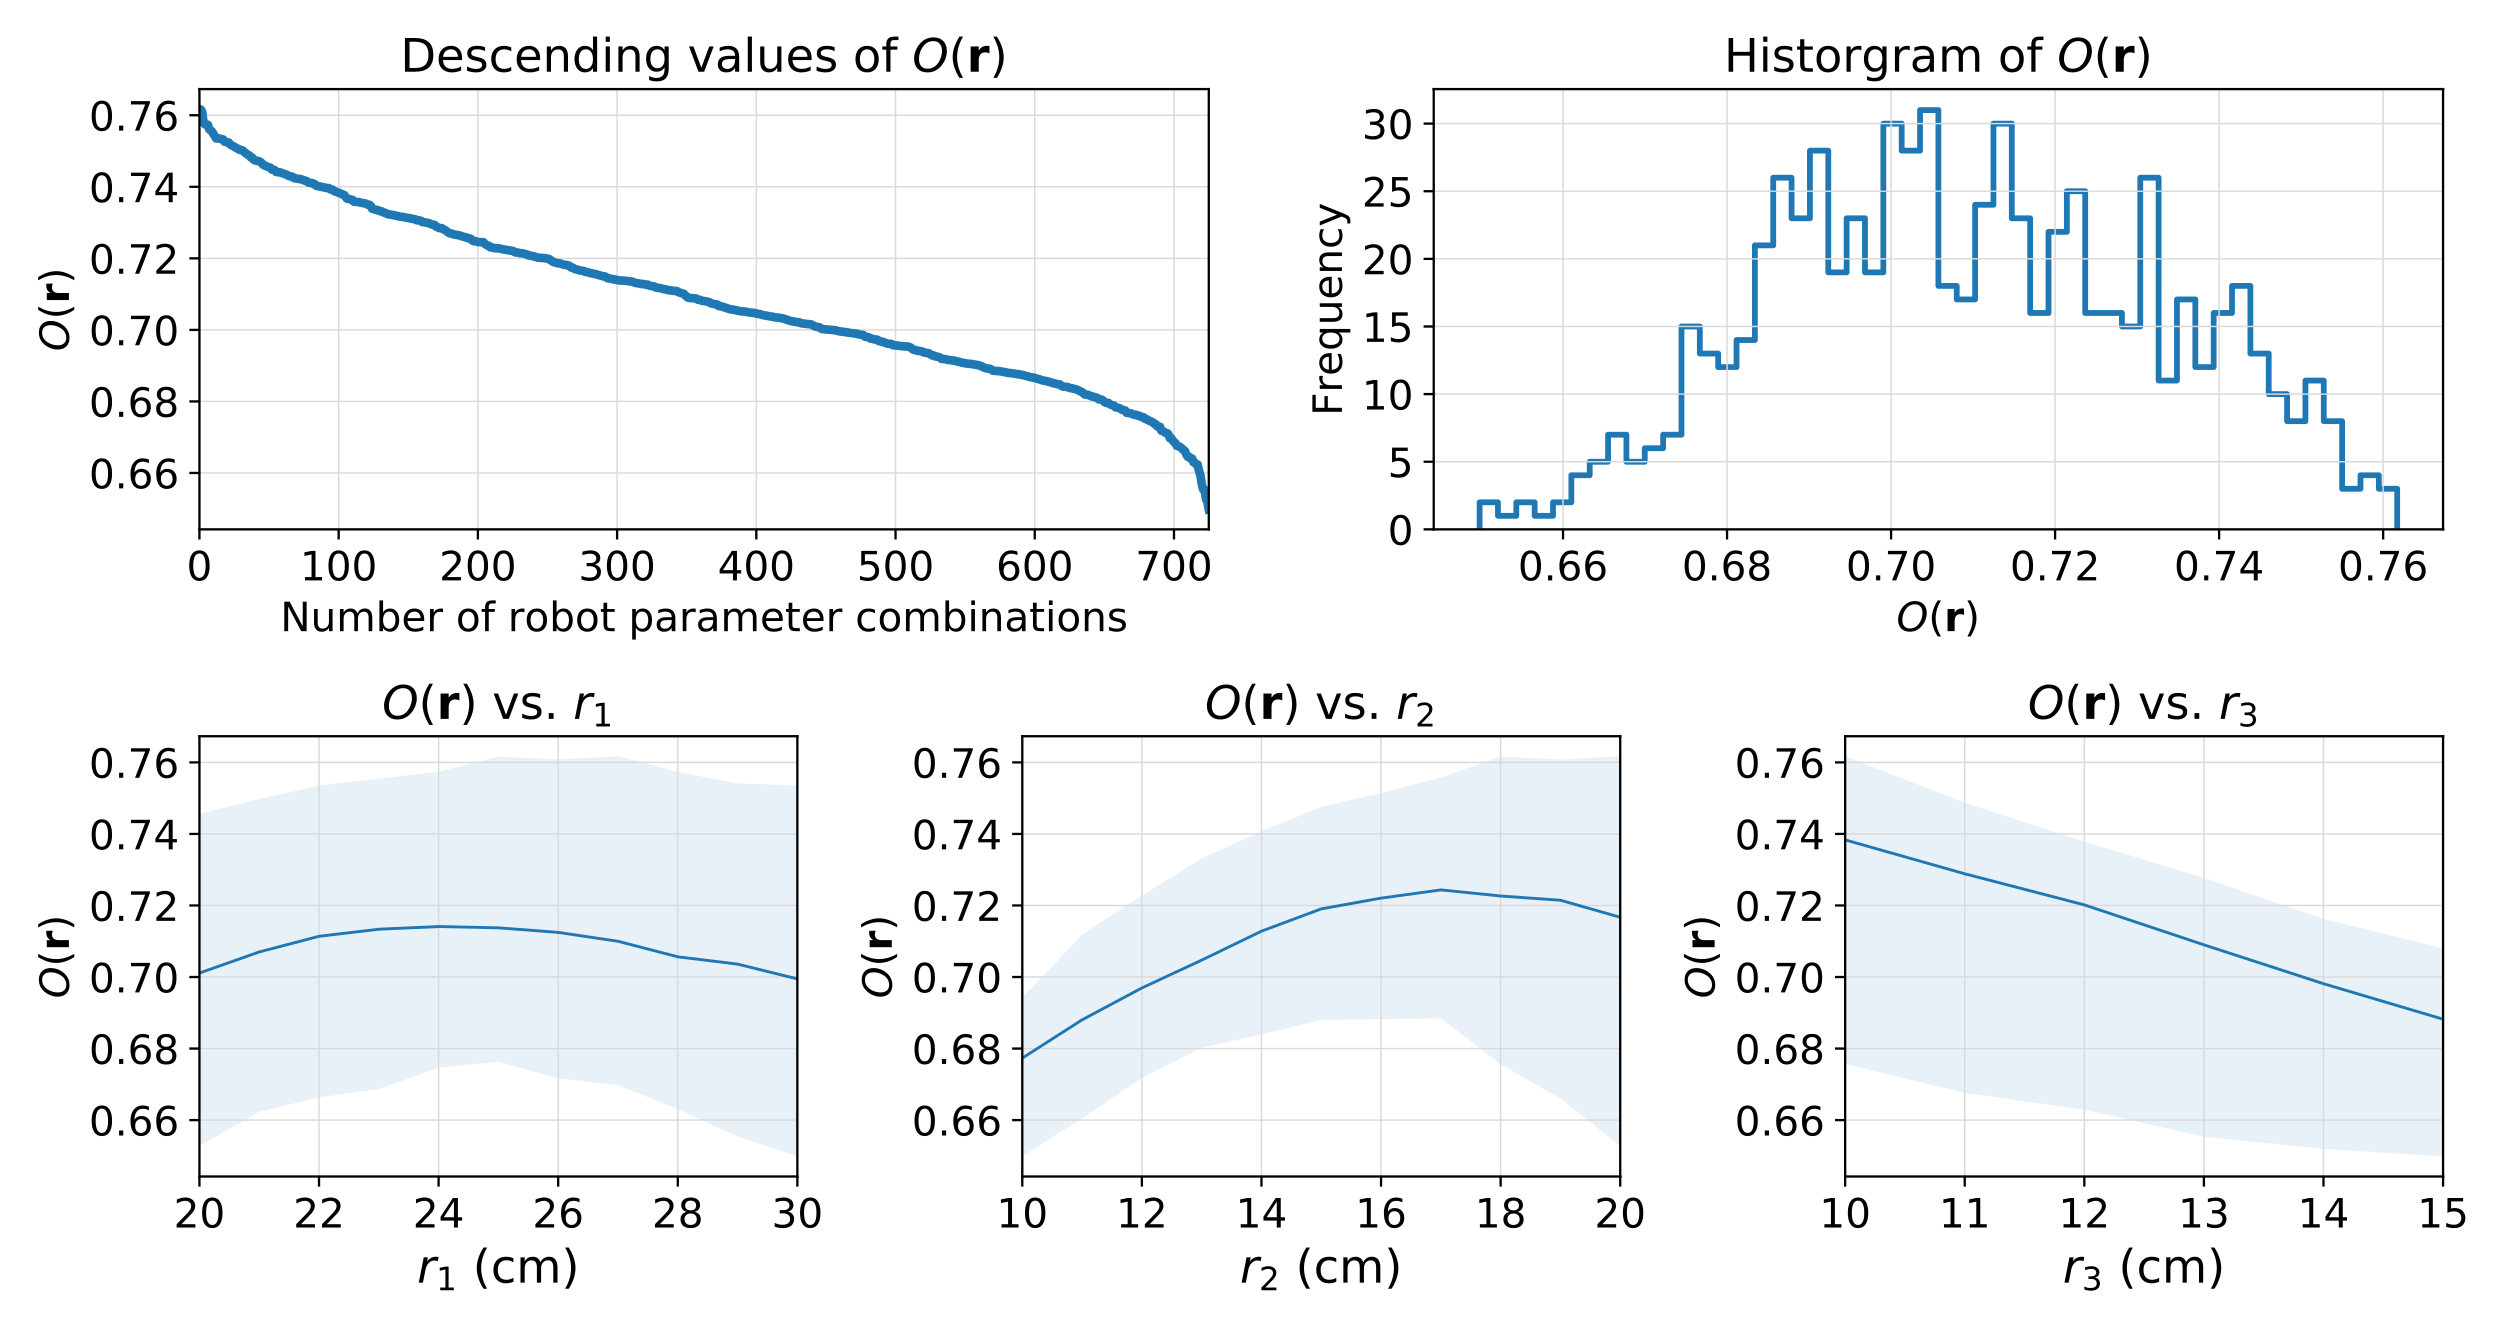 <?xml version="1.0" encoding="utf-8" standalone="no"?>
<!DOCTYPE svg PUBLIC "-//W3C//DTD SVG 1.1//EN"
  "http://www.w3.org/Graphics/SVG/1.1/DTD/svg11.dtd">
<!-- Created with matplotlib (https://matplotlib.org/) -->
<svg height="460.8pt" version="1.1" viewBox="0 0 864 460.8" width="864pt" xmlns="http://www.w3.org/2000/svg" xmlns:xlink="http://www.w3.org/1999/xlink">
 <defs>
  <style type="text/css">
*{stroke-linecap:butt;stroke-linejoin:round;}
  </style>
 </defs>
 <g id="figure_1">
  <g id="patch_1">
   <path d="M 0 460.8 
L 864 460.8 
L 864 0 
L 0 0 
z
" style="fill:#ffffff;"/>
  </g>
  <g id="axes_1">
   <g id="patch_2">
    <path d="M 68.925 182.95 
L 417.756 182.95 
L 417.756 30.8 
L 68.925 30.8 
z
" style="fill:#ffffff;"/>
   </g>
   <g id="matplotlib.axis_1">
    <g id="xtick_1">
     <g id="line2d_1">
      <path clip-path="url(#p6152792e51)" d="M 68.925 182.95 
L 68.925 30.8 
" style="fill:none;stroke:#d9d9d9;stroke-linecap:square;stroke-width:0.5;"/>
     </g>
     <g id="line2d_2">
      <defs>
       <path d="M 0 0 
L 0 3.5 
" id="mf6a65f8036" style="stroke:#000000;stroke-width:0.8;"/>
      </defs>
      <g>
       <use style="stroke:#000000;stroke-width:0.8;" x="68.925" xlink:href="#mf6a65f8036" y="182.95"/>
      </g>
     </g>
     <g id="text_1">
      <!-- 0 -->
      <defs>
       <path d="M 31.781 66.406 
Q 24.172 66.406 20.328 58.906 
Q 16.5 51.422 16.5 36.375 
Q 16.5 21.391 20.328 13.891 
Q 24.172 6.391 31.781 6.391 
Q 39.453 6.391 43.281 13.891 
Q 47.125 21.391 47.125 36.375 
Q 47.125 51.422 43.281 58.906 
Q 39.453 66.406 31.781 66.406 
z
M 31.781 74.219 
Q 44.047 74.219 50.516 64.516 
Q 56.984 54.828 56.984 36.375 
Q 56.984 17.969 50.516 8.266 
Q 44.047 -1.422 31.781 -1.422 
Q 19.531 -1.422 13.062 8.266 
Q 6.594 17.969 6.594 36.375 
Q 6.594 54.828 13.062 64.516 
Q 19.531 74.219 31.781 74.219 
z
" id="DejaVuSans-48"/>
      </defs>
      <g transform="translate(64.471 200.588)scale(0.14 -0.14)">
       <use xlink:href="#DejaVuSans-48"/>
      </g>
     </g>
    </g>
    <g id="xtick_2">
     <g id="line2d_3">
      <path clip-path="url(#p6152792e51)" d="M 117.04 182.95 
L 117.04 30.8 
" style="fill:none;stroke:#d9d9d9;stroke-linecap:square;stroke-width:0.5;"/>
     </g>
     <g id="line2d_4">
      <g>
       <use style="stroke:#000000;stroke-width:0.8;" x="117.04" xlink:href="#mf6a65f8036" y="182.95"/>
      </g>
     </g>
     <g id="text_2">
      <!-- 100 -->
      <defs>
       <path d="M 12.406 8.297 
L 28.516 8.297 
L 28.516 63.922 
L 10.984 60.406 
L 10.984 69.391 
L 28.422 72.906 
L 38.281 72.906 
L 38.281 8.297 
L 54.391 8.297 
L 54.391 0 
L 12.406 0 
z
" id="DejaVuSans-49"/>
      </defs>
      <g transform="translate(103.678 200.588)scale(0.14 -0.14)">
       <use xlink:href="#DejaVuSans-49"/>
       <use x="63.623" xlink:href="#DejaVuSans-48"/>
       <use x="127.246" xlink:href="#DejaVuSans-48"/>
      </g>
     </g>
    </g>
    <g id="xtick_3">
     <g id="line2d_5">
      <path clip-path="url(#p6152792e51)" d="M 165.154 182.95 
L 165.154 30.8 
" style="fill:none;stroke:#d9d9d9;stroke-linecap:square;stroke-width:0.5;"/>
     </g>
     <g id="line2d_6">
      <g>
       <use style="stroke:#000000;stroke-width:0.8;" x="165.154" xlink:href="#mf6a65f8036" y="182.95"/>
      </g>
     </g>
     <g id="text_3">
      <!-- 200 -->
      <defs>
       <path d="M 19.188 8.297 
L 53.609 8.297 
L 53.609 0 
L 7.328 0 
L 7.328 8.297 
Q 12.938 14.109 22.625 23.891 
Q 32.328 33.688 34.812 36.531 
Q 39.547 41.844 41.422 45.531 
Q 43.312 49.219 43.312 52.781 
Q 43.312 58.594 39.234 62.25 
Q 35.156 65.922 28.609 65.922 
Q 23.969 65.922 18.812 64.312 
Q 13.672 62.703 7.812 59.422 
L 7.812 69.391 
Q 13.766 71.781 18.938 73 
Q 24.125 74.219 28.422 74.219 
Q 39.75 74.219 46.484 68.547 
Q 53.219 62.891 53.219 53.422 
Q 53.219 48.922 51.531 44.891 
Q 49.859 40.875 45.406 35.406 
Q 44.188 33.984 37.641 27.219 
Q 31.109 20.453 19.188 8.297 
z
" id="DejaVuSans-50"/>
      </defs>
      <g transform="translate(151.793 200.588)scale(0.14 -0.14)">
       <use xlink:href="#DejaVuSans-50"/>
       <use x="63.623" xlink:href="#DejaVuSans-48"/>
       <use x="127.246" xlink:href="#DejaVuSans-48"/>
      </g>
     </g>
    </g>
    <g id="xtick_4">
     <g id="line2d_7">
      <path clip-path="url(#p6152792e51)" d="M 213.269 182.95 
L 213.269 30.8 
" style="fill:none;stroke:#d9d9d9;stroke-linecap:square;stroke-width:0.5;"/>
     </g>
     <g id="line2d_8">
      <g>
       <use style="stroke:#000000;stroke-width:0.8;" x="213.269" xlink:href="#mf6a65f8036" y="182.95"/>
      </g>
     </g>
     <g id="text_4">
      <!-- 300 -->
      <defs>
       <path d="M 40.578 39.312 
Q 47.656 37.797 51.625 33 
Q 55.609 28.219 55.609 21.188 
Q 55.609 10.406 48.188 4.484 
Q 40.766 -1.422 27.094 -1.422 
Q 22.516 -1.422 17.656 -0.516 
Q 12.797 0.391 7.625 2.203 
L 7.625 11.719 
Q 11.719 9.328 16.594 8.109 
Q 21.484 6.891 26.812 6.891 
Q 36.078 6.891 40.938 10.547 
Q 45.797 14.203 45.797 21.188 
Q 45.797 27.641 41.281 31.266 
Q 36.766 34.906 28.719 34.906 
L 20.219 34.906 
L 20.219 43.016 
L 29.109 43.016 
Q 36.375 43.016 40.234 45.922 
Q 44.094 48.828 44.094 54.297 
Q 44.094 59.906 40.109 62.906 
Q 36.141 65.922 28.719 65.922 
Q 24.656 65.922 20.016 65.031 
Q 15.375 64.156 9.812 62.312 
L 9.812 71.094 
Q 15.438 72.656 20.344 73.438 
Q 25.25 74.219 29.594 74.219 
Q 40.828 74.219 47.359 69.109 
Q 53.906 64.016 53.906 55.328 
Q 53.906 49.266 50.438 45.094 
Q 46.969 40.922 40.578 39.312 
z
" id="DejaVuSans-51"/>
      </defs>
      <g transform="translate(199.908 200.588)scale(0.14 -0.14)">
       <use xlink:href="#DejaVuSans-51"/>
       <use x="63.623" xlink:href="#DejaVuSans-48"/>
       <use x="127.246" xlink:href="#DejaVuSans-48"/>
      </g>
     </g>
    </g>
    <g id="xtick_5">
     <g id="line2d_9">
      <path clip-path="url(#p6152792e51)" d="M 261.384 182.95 
L 261.384 30.8 
" style="fill:none;stroke:#d9d9d9;stroke-linecap:square;stroke-width:0.5;"/>
     </g>
     <g id="line2d_10">
      <g>
       <use style="stroke:#000000;stroke-width:0.8;" x="261.384" xlink:href="#mf6a65f8036" y="182.95"/>
      </g>
     </g>
     <g id="text_5">
      <!-- 400 -->
      <defs>
       <path d="M 37.797 64.312 
L 12.891 25.391 
L 37.797 25.391 
z
M 35.203 72.906 
L 47.609 72.906 
L 47.609 25.391 
L 58.016 25.391 
L 58.016 17.188 
L 47.609 17.188 
L 47.609 0 
L 37.797 0 
L 37.797 17.188 
L 4.891 17.188 
L 4.891 26.703 
z
" id="DejaVuSans-52"/>
      </defs>
      <g transform="translate(248.022 200.588)scale(0.14 -0.14)">
       <use xlink:href="#DejaVuSans-52"/>
       <use x="63.623" xlink:href="#DejaVuSans-48"/>
       <use x="127.246" xlink:href="#DejaVuSans-48"/>
      </g>
     </g>
    </g>
    <g id="xtick_6">
     <g id="line2d_11">
      <path clip-path="url(#p6152792e51)" d="M 309.498 182.95 
L 309.498 30.8 
" style="fill:none;stroke:#d9d9d9;stroke-linecap:square;stroke-width:0.5;"/>
     </g>
     <g id="line2d_12">
      <g>
       <use style="stroke:#000000;stroke-width:0.8;" x="309.498" xlink:href="#mf6a65f8036" y="182.95"/>
      </g>
     </g>
     <g id="text_6">
      <!-- 500 -->
      <defs>
       <path d="M 10.797 72.906 
L 49.516 72.906 
L 49.516 64.594 
L 19.828 64.594 
L 19.828 46.734 
Q 21.969 47.469 24.109 47.828 
Q 26.266 48.188 28.422 48.188 
Q 40.625 48.188 47.75 41.5 
Q 54.891 34.812 54.891 23.391 
Q 54.891 11.625 47.562 5.094 
Q 40.234 -1.422 26.906 -1.422 
Q 22.312 -1.422 17.547 -0.641 
Q 12.797 0.141 7.719 1.703 
L 7.719 11.625 
Q 12.109 9.234 16.797 8.062 
Q 21.484 6.891 26.703 6.891 
Q 35.156 6.891 40.078 11.328 
Q 45.016 15.766 45.016 23.391 
Q 45.016 31 40.078 35.438 
Q 35.156 39.891 26.703 39.891 
Q 22.75 39.891 18.812 39.016 
Q 14.891 38.141 10.797 36.281 
z
" id="DejaVuSans-53"/>
      </defs>
      <g transform="translate(296.137 200.588)scale(0.14 -0.14)">
       <use xlink:href="#DejaVuSans-53"/>
       <use x="63.623" xlink:href="#DejaVuSans-48"/>
       <use x="127.246" xlink:href="#DejaVuSans-48"/>
      </g>
     </g>
    </g>
    <g id="xtick_7">
     <g id="line2d_13">
      <path clip-path="url(#p6152792e51)" d="M 357.613 182.95 
L 357.613 30.8 
" style="fill:none;stroke:#d9d9d9;stroke-linecap:square;stroke-width:0.5;"/>
     </g>
     <g id="line2d_14">
      <g>
       <use style="stroke:#000000;stroke-width:0.8;" x="357.613" xlink:href="#mf6a65f8036" y="182.95"/>
      </g>
     </g>
     <g id="text_7">
      <!-- 600 -->
      <defs>
       <path d="M 33.016 40.375 
Q 26.375 40.375 22.484 35.828 
Q 18.609 31.297 18.609 23.391 
Q 18.609 15.531 22.484 10.953 
Q 26.375 6.391 33.016 6.391 
Q 39.656 6.391 43.531 10.953 
Q 47.406 15.531 47.406 23.391 
Q 47.406 31.297 43.531 35.828 
Q 39.656 40.375 33.016 40.375 
z
M 52.594 71.297 
L 52.594 62.312 
Q 48.875 64.062 45.094 64.984 
Q 41.312 65.922 37.594 65.922 
Q 27.828 65.922 22.672 59.328 
Q 17.531 52.734 16.797 39.406 
Q 19.672 43.656 24.016 45.922 
Q 28.375 48.188 33.594 48.188 
Q 44.578 48.188 50.953 41.516 
Q 57.328 34.859 57.328 23.391 
Q 57.328 12.156 50.688 5.359 
Q 44.047 -1.422 33.016 -1.422 
Q 20.359 -1.422 13.672 8.266 
Q 6.984 17.969 6.984 36.375 
Q 6.984 53.656 15.188 63.938 
Q 23.391 74.219 37.203 74.219 
Q 40.922 74.219 44.703 73.484 
Q 48.484 72.75 52.594 71.297 
z
" id="DejaVuSans-54"/>
      </defs>
      <g transform="translate(344.252 200.588)scale(0.14 -0.14)">
       <use xlink:href="#DejaVuSans-54"/>
       <use x="63.623" xlink:href="#DejaVuSans-48"/>
       <use x="127.246" xlink:href="#DejaVuSans-48"/>
      </g>
     </g>
    </g>
    <g id="xtick_8">
     <g id="line2d_15">
      <path clip-path="url(#p6152792e51)" d="M 405.728 182.95 
L 405.728 30.8 
" style="fill:none;stroke:#d9d9d9;stroke-linecap:square;stroke-width:0.5;"/>
     </g>
     <g id="line2d_16">
      <g>
       <use style="stroke:#000000;stroke-width:0.8;" x="405.728" xlink:href="#mf6a65f8036" y="182.95"/>
      </g>
     </g>
     <g id="text_8">
      <!-- 700 -->
      <defs>
       <path d="M 8.203 72.906 
L 55.078 72.906 
L 55.078 68.703 
L 28.609 0 
L 18.312 0 
L 43.219 64.594 
L 8.203 64.594 
z
" id="DejaVuSans-55"/>
      </defs>
      <g transform="translate(392.366 200.588)scale(0.14 -0.14)">
       <use xlink:href="#DejaVuSans-55"/>
       <use x="63.623" xlink:href="#DejaVuSans-48"/>
       <use x="127.246" xlink:href="#DejaVuSans-48"/>
      </g>
     </g>
    </g>
    <g id="text_9">
     <!-- Number of robot parameter combinations -->
     <defs>
      <path d="M 9.812 72.906 
L 23.094 72.906 
L 55.422 11.922 
L 55.422 72.906 
L 64.984 72.906 
L 64.984 0 
L 51.703 0 
L 19.391 60.984 
L 19.391 0 
L 9.812 0 
z
" id="DejaVuSans-78"/>
      <path d="M 8.5 21.578 
L 8.5 54.688 
L 17.484 54.688 
L 17.484 21.922 
Q 17.484 14.156 20.5 10.266 
Q 23.531 6.391 29.594 6.391 
Q 36.859 6.391 41.078 11.031 
Q 45.312 15.672 45.312 23.688 
L 45.312 54.688 
L 54.297 54.688 
L 54.297 0 
L 45.312 0 
L 45.312 8.406 
Q 42.047 3.422 37.719 1 
Q 33.406 -1.422 27.688 -1.422 
Q 18.266 -1.422 13.375 4.438 
Q 8.5 10.297 8.5 21.578 
z
M 31.109 56 
z
" id="DejaVuSans-117"/>
      <path d="M 52 44.188 
Q 55.375 50.25 60.062 53.125 
Q 64.75 56 71.094 56 
Q 79.641 56 84.281 50.016 
Q 88.922 44.047 88.922 33.016 
L 88.922 0 
L 79.891 0 
L 79.891 32.719 
Q 79.891 40.578 77.094 44.375 
Q 74.312 48.188 68.609 48.188 
Q 61.625 48.188 57.562 43.547 
Q 53.516 38.922 53.516 30.906 
L 53.516 0 
L 44.484 0 
L 44.484 32.719 
Q 44.484 40.625 41.703 44.406 
Q 38.922 48.188 33.109 48.188 
Q 26.219 48.188 22.156 43.531 
Q 18.109 38.875 18.109 30.906 
L 18.109 0 
L 9.078 0 
L 9.078 54.688 
L 18.109 54.688 
L 18.109 46.188 
Q 21.188 51.219 25.484 53.609 
Q 29.781 56 35.688 56 
Q 41.656 56 45.828 52.969 
Q 50 49.953 52 44.188 
z
" id="DejaVuSans-109"/>
      <path d="M 48.688 27.297 
Q 48.688 37.203 44.609 42.844 
Q 40.531 48.484 33.406 48.484 
Q 26.266 48.484 22.188 42.844 
Q 18.109 37.203 18.109 27.297 
Q 18.109 17.391 22.188 11.75 
Q 26.266 6.109 33.406 6.109 
Q 40.531 6.109 44.609 11.75 
Q 48.688 17.391 48.688 27.297 
z
M 18.109 46.391 
Q 20.953 51.266 25.266 53.625 
Q 29.594 56 35.594 56 
Q 45.562 56 51.781 48.094 
Q 58.016 40.188 58.016 27.297 
Q 58.016 14.406 51.781 6.484 
Q 45.562 -1.422 35.594 -1.422 
Q 29.594 -1.422 25.266 0.953 
Q 20.953 3.328 18.109 8.203 
L 18.109 0 
L 9.078 0 
L 9.078 75.984 
L 18.109 75.984 
z
" id="DejaVuSans-98"/>
      <path d="M 56.203 29.594 
L 56.203 25.203 
L 14.891 25.203 
Q 15.484 15.922 20.484 11.062 
Q 25.484 6.203 34.422 6.203 
Q 39.594 6.203 44.453 7.469 
Q 49.312 8.734 54.109 11.281 
L 54.109 2.781 
Q 49.266 0.734 44.188 -0.344 
Q 39.109 -1.422 33.891 -1.422 
Q 20.797 -1.422 13.156 6.188 
Q 5.516 13.812 5.516 26.812 
Q 5.516 40.234 12.766 48.109 
Q 20.016 56 32.328 56 
Q 43.359 56 49.781 48.891 
Q 56.203 41.797 56.203 29.594 
z
M 47.219 32.234 
Q 47.125 39.594 43.094 43.984 
Q 39.062 48.391 32.422 48.391 
Q 24.906 48.391 20.391 44.141 
Q 15.875 39.891 15.188 32.172 
z
" id="DejaVuSans-101"/>
      <path d="M 41.109 46.297 
Q 39.594 47.172 37.812 47.578 
Q 36.031 48 33.891 48 
Q 26.266 48 22.188 43.047 
Q 18.109 38.094 18.109 28.812 
L 18.109 0 
L 9.078 0 
L 9.078 54.688 
L 18.109 54.688 
L 18.109 46.188 
Q 20.953 51.172 25.484 53.578 
Q 30.031 56 36.531 56 
Q 37.453 56 38.578 55.875 
Q 39.703 55.766 41.062 55.516 
z
" id="DejaVuSans-114"/>
      <path id="DejaVuSans-32"/>
      <path d="M 30.609 48.391 
Q 23.391 48.391 19.188 42.75 
Q 14.984 37.109 14.984 27.297 
Q 14.984 17.484 19.156 11.844 
Q 23.344 6.203 30.609 6.203 
Q 37.797 6.203 41.984 11.859 
Q 46.188 17.531 46.188 27.297 
Q 46.188 37.016 41.984 42.703 
Q 37.797 48.391 30.609 48.391 
z
M 30.609 56 
Q 42.328 56 49.016 48.375 
Q 55.719 40.766 55.719 27.297 
Q 55.719 13.875 49.016 6.219 
Q 42.328 -1.422 30.609 -1.422 
Q 18.844 -1.422 12.172 6.219 
Q 5.516 13.875 5.516 27.297 
Q 5.516 40.766 12.172 48.375 
Q 18.844 56 30.609 56 
z
" id="DejaVuSans-111"/>
      <path d="M 37.109 75.984 
L 37.109 68.5 
L 28.516 68.5 
Q 23.688 68.5 21.797 66.547 
Q 19.922 64.594 19.922 59.516 
L 19.922 54.688 
L 34.719 54.688 
L 34.719 47.703 
L 19.922 47.703 
L 19.922 0 
L 10.891 0 
L 10.891 47.703 
L 2.297 47.703 
L 2.297 54.688 
L 10.891 54.688 
L 10.891 58.5 
Q 10.891 67.625 15.141 71.797 
Q 19.391 75.984 28.609 75.984 
z
" id="DejaVuSans-102"/>
      <path d="M 18.312 70.219 
L 18.312 54.688 
L 36.812 54.688 
L 36.812 47.703 
L 18.312 47.703 
L 18.312 18.016 
Q 18.312 11.328 20.141 9.422 
Q 21.969 7.516 27.594 7.516 
L 36.812 7.516 
L 36.812 0 
L 27.594 0 
Q 17.188 0 13.234 3.875 
Q 9.281 7.766 9.281 18.016 
L 9.281 47.703 
L 2.688 47.703 
L 2.688 54.688 
L 9.281 54.688 
L 9.281 70.219 
z
" id="DejaVuSans-116"/>
      <path d="M 18.109 8.203 
L 18.109 -20.797 
L 9.078 -20.797 
L 9.078 54.688 
L 18.109 54.688 
L 18.109 46.391 
Q 20.953 51.266 25.266 53.625 
Q 29.594 56 35.594 56 
Q 45.562 56 51.781 48.094 
Q 58.016 40.188 58.016 27.297 
Q 58.016 14.406 51.781 6.484 
Q 45.562 -1.422 35.594 -1.422 
Q 29.594 -1.422 25.266 0.953 
Q 20.953 3.328 18.109 8.203 
z
M 48.688 27.297 
Q 48.688 37.203 44.609 42.844 
Q 40.531 48.484 33.406 48.484 
Q 26.266 48.484 22.188 42.844 
Q 18.109 37.203 18.109 27.297 
Q 18.109 17.391 22.188 11.75 
Q 26.266 6.109 33.406 6.109 
Q 40.531 6.109 44.609 11.75 
Q 48.688 17.391 48.688 27.297 
z
" id="DejaVuSans-112"/>
      <path d="M 34.281 27.484 
Q 23.391 27.484 19.188 25 
Q 14.984 22.516 14.984 16.5 
Q 14.984 11.719 18.141 8.906 
Q 21.297 6.109 26.703 6.109 
Q 34.188 6.109 38.703 11.406 
Q 43.219 16.703 43.219 25.484 
L 43.219 27.484 
z
M 52.203 31.203 
L 52.203 0 
L 43.219 0 
L 43.219 8.297 
Q 40.141 3.328 35.547 0.953 
Q 30.953 -1.422 24.312 -1.422 
Q 15.922 -1.422 10.953 3.297 
Q 6 8.016 6 15.922 
Q 6 25.141 12.172 29.828 
Q 18.359 34.516 30.609 34.516 
L 43.219 34.516 
L 43.219 35.406 
Q 43.219 41.609 39.141 45 
Q 35.062 48.391 27.688 48.391 
Q 23 48.391 18.547 47.266 
Q 14.109 46.141 10.016 43.891 
L 10.016 52.203 
Q 14.938 54.109 19.578 55.047 
Q 24.219 56 28.609 56 
Q 40.484 56 46.344 49.844 
Q 52.203 43.703 52.203 31.203 
z
" id="DejaVuSans-97"/>
      <path d="M 48.781 52.594 
L 48.781 44.188 
Q 44.969 46.297 41.141 47.344 
Q 37.312 48.391 33.406 48.391 
Q 24.656 48.391 19.812 42.844 
Q 14.984 37.312 14.984 27.297 
Q 14.984 17.281 19.812 11.734 
Q 24.656 6.203 33.406 6.203 
Q 37.312 6.203 41.141 7.25 
Q 44.969 8.297 48.781 10.406 
L 48.781 2.094 
Q 45.016 0.344 40.984 -0.531 
Q 36.969 -1.422 32.422 -1.422 
Q 20.062 -1.422 12.781 6.344 
Q 5.516 14.109 5.516 27.297 
Q 5.516 40.672 12.859 48.328 
Q 20.219 56 33.016 56 
Q 37.156 56 41.109 55.141 
Q 45.062 54.297 48.781 52.594 
z
" id="DejaVuSans-99"/>
      <path d="M 9.422 54.688 
L 18.406 54.688 
L 18.406 0 
L 9.422 0 
z
M 9.422 75.984 
L 18.406 75.984 
L 18.406 64.594 
L 9.422 64.594 
z
" id="DejaVuSans-105"/>
      <path d="M 54.891 33.016 
L 54.891 0 
L 45.906 0 
L 45.906 32.719 
Q 45.906 40.484 42.875 44.328 
Q 39.844 48.188 33.797 48.188 
Q 26.516 48.188 22.312 43.547 
Q 18.109 38.922 18.109 30.906 
L 18.109 0 
L 9.078 0 
L 9.078 54.688 
L 18.109 54.688 
L 18.109 46.188 
Q 21.344 51.125 25.703 53.562 
Q 30.078 56 35.797 56 
Q 45.219 56 50.047 50.172 
Q 54.891 44.344 54.891 33.016 
z
" id="DejaVuSans-110"/>
      <path d="M 44.281 53.078 
L 44.281 44.578 
Q 40.484 46.531 36.375 47.5 
Q 32.281 48.484 27.875 48.484 
Q 21.188 48.484 17.844 46.438 
Q 14.5 44.391 14.5 40.281 
Q 14.5 37.156 16.891 35.375 
Q 19.281 33.594 26.516 31.984 
L 29.594 31.297 
Q 39.156 29.25 43.188 25.516 
Q 47.219 21.781 47.219 15.094 
Q 47.219 7.469 41.188 3.016 
Q 35.156 -1.422 24.609 -1.422 
Q 20.219 -1.422 15.453 -0.562 
Q 10.688 0.297 5.422 2 
L 5.422 11.281 
Q 10.406 8.688 15.234 7.391 
Q 20.062 6.109 24.812 6.109 
Q 31.156 6.109 34.562 8.281 
Q 37.984 10.453 37.984 14.406 
Q 37.984 18.062 35.516 20.016 
Q 33.062 21.969 24.703 23.781 
L 21.578 24.516 
Q 13.234 26.266 9.516 29.906 
Q 5.812 33.547 5.812 39.891 
Q 5.812 47.609 11.281 51.797 
Q 16.75 56 26.812 56 
Q 31.781 56 36.172 55.266 
Q 40.578 54.547 44.281 53.078 
z
" id="DejaVuSans-115"/>
     </defs>
     <g transform="translate(96.869 218.137)scale(0.14 -0.14)">
      <use xlink:href="#DejaVuSans-78"/>
      <use x="74.805" xlink:href="#DejaVuSans-117"/>
      <use x="138.184" xlink:href="#DejaVuSans-109"/>
      <use x="235.596" xlink:href="#DejaVuSans-98"/>
      <use x="299.072" xlink:href="#DejaVuSans-101"/>
      <use x="360.596" xlink:href="#DejaVuSans-114"/>
      <use x="401.709" xlink:href="#DejaVuSans-32"/>
      <use x="433.496" xlink:href="#DejaVuSans-111"/>
      <use x="494.678" xlink:href="#DejaVuSans-102"/>
      <use x="529.883" xlink:href="#DejaVuSans-32"/>
      <use x="561.67" xlink:href="#DejaVuSans-114"/>
      <use x="602.752" xlink:href="#DejaVuSans-111"/>
      <use x="663.934" xlink:href="#DejaVuSans-98"/>
      <use x="727.41" xlink:href="#DejaVuSans-111"/>
      <use x="788.592" xlink:href="#DejaVuSans-116"/>
      <use x="827.801" xlink:href="#DejaVuSans-32"/>
      <use x="859.588" xlink:href="#DejaVuSans-112"/>
      <use x="923.064" xlink:href="#DejaVuSans-97"/>
      <use x="984.344" xlink:href="#DejaVuSans-114"/>
      <use x="1025.457" xlink:href="#DejaVuSans-97"/>
      <use x="1086.736" xlink:href="#DejaVuSans-109"/>
      <use x="1184.148" xlink:href="#DejaVuSans-101"/>
      <use x="1245.672" xlink:href="#DejaVuSans-116"/>
      <use x="1284.881" xlink:href="#DejaVuSans-101"/>
      <use x="1346.404" xlink:href="#DejaVuSans-114"/>
      <use x="1387.518" xlink:href="#DejaVuSans-32"/>
      <use x="1419.305" xlink:href="#DejaVuSans-99"/>
      <use x="1474.285" xlink:href="#DejaVuSans-111"/>
      <use x="1535.467" xlink:href="#DejaVuSans-109"/>
      <use x="1632.879" xlink:href="#DejaVuSans-98"/>
      <use x="1696.355" xlink:href="#DejaVuSans-105"/>
      <use x="1724.139" xlink:href="#DejaVuSans-110"/>
      <use x="1787.518" xlink:href="#DejaVuSans-97"/>
      <use x="1848.797" xlink:href="#DejaVuSans-116"/>
      <use x="1888.006" xlink:href="#DejaVuSans-105"/>
      <use x="1915.789" xlink:href="#DejaVuSans-111"/>
      <use x="1976.971" xlink:href="#DejaVuSans-110"/>
      <use x="2040.35" xlink:href="#DejaVuSans-115"/>
     </g>
    </g>
   </g>
   <g id="matplotlib.axis_2">
    <g id="ytick_1">
     <g id="line2d_17">
      <path clip-path="url(#p6152792e51)" d="M 68.925 163.459 
L 417.756 163.459 
" style="fill:none;stroke:#d9d9d9;stroke-linecap:square;stroke-width:0.5;"/>
     </g>
     <g id="line2d_18">
      <defs>
       <path d="M 0 0 
L -3.5 0 
" id="md3b22bc5af" style="stroke:#000000;stroke-width:0.8;"/>
      </defs>
      <g>
       <use style="stroke:#000000;stroke-width:0.8;" x="68.925" xlink:href="#md3b22bc5af" y="163.459"/>
      </g>
     </g>
     <g id="text_10">
      <!-- 0.66 -->
      <defs>
       <path d="M 10.688 12.406 
L 21 12.406 
L 21 0 
L 10.688 0 
z
" id="DejaVuSans-46"/>
      </defs>
      <g transform="translate(30.753 168.778)scale(0.14 -0.14)">
       <use xlink:href="#DejaVuSans-48"/>
       <use x="63.623" xlink:href="#DejaVuSans-46"/>
       <use x="95.41" xlink:href="#DejaVuSans-54"/>
       <use x="159.033" xlink:href="#DejaVuSans-54"/>
      </g>
     </g>
    </g>
    <g id="ytick_2">
     <g id="line2d_19">
      <path clip-path="url(#p6152792e51)" d="M 68.925 138.734 
L 417.756 138.734 
" style="fill:none;stroke:#d9d9d9;stroke-linecap:square;stroke-width:0.5;"/>
     </g>
     <g id="line2d_20">
      <g>
       <use style="stroke:#000000;stroke-width:0.8;" x="68.925" xlink:href="#md3b22bc5af" y="138.734"/>
      </g>
     </g>
     <g id="text_11">
      <!-- 0.68 -->
      <defs>
       <path d="M 31.781 34.625 
Q 24.75 34.625 20.719 30.859 
Q 16.703 27.094 16.703 20.516 
Q 16.703 13.922 20.719 10.156 
Q 24.75 6.391 31.781 6.391 
Q 38.812 6.391 42.859 10.172 
Q 46.922 13.969 46.922 20.516 
Q 46.922 27.094 42.891 30.859 
Q 38.875 34.625 31.781 34.625 
z
M 21.922 38.812 
Q 15.578 40.375 12.031 44.719 
Q 8.5 49.078 8.5 55.328 
Q 8.5 64.062 14.719 69.141 
Q 20.953 74.219 31.781 74.219 
Q 42.672 74.219 48.875 69.141 
Q 55.078 64.062 55.078 55.328 
Q 55.078 49.078 51.531 44.719 
Q 48 40.375 41.703 38.812 
Q 48.828 37.156 52.797 32.312 
Q 56.781 27.484 56.781 20.516 
Q 56.781 9.906 50.312 4.234 
Q 43.844 -1.422 31.781 -1.422 
Q 19.734 -1.422 13.25 4.234 
Q 6.781 9.906 6.781 20.516 
Q 6.781 27.484 10.781 32.312 
Q 14.797 37.156 21.922 38.812 
z
M 18.312 54.391 
Q 18.312 48.734 21.844 45.562 
Q 25.391 42.391 31.781 42.391 
Q 38.141 42.391 41.719 45.562 
Q 45.312 48.734 45.312 54.391 
Q 45.312 60.062 41.719 63.234 
Q 38.141 66.406 31.781 66.406 
Q 25.391 66.406 21.844 63.234 
Q 18.312 60.062 18.312 54.391 
z
" id="DejaVuSans-56"/>
      </defs>
      <g transform="translate(30.753 144.052)scale(0.14 -0.14)">
       <use xlink:href="#DejaVuSans-48"/>
       <use x="63.623" xlink:href="#DejaVuSans-46"/>
       <use x="95.41" xlink:href="#DejaVuSans-54"/>
       <use x="159.033" xlink:href="#DejaVuSans-56"/>
      </g>
     </g>
    </g>
    <g id="ytick_3">
     <g id="line2d_21">
      <path clip-path="url(#p6152792e51)" d="M 68.925 114.008 
L 417.756 114.008 
" style="fill:none;stroke:#d9d9d9;stroke-linecap:square;stroke-width:0.5;"/>
     </g>
     <g id="line2d_22">
      <g>
       <use style="stroke:#000000;stroke-width:0.8;" x="68.925" xlink:href="#md3b22bc5af" y="114.008"/>
      </g>
     </g>
     <g id="text_12">
      <!-- 0.70 -->
      <g transform="translate(30.753 119.327)scale(0.14 -0.14)">
       <use xlink:href="#DejaVuSans-48"/>
       <use x="63.623" xlink:href="#DejaVuSans-46"/>
       <use x="95.41" xlink:href="#DejaVuSans-55"/>
       <use x="159.033" xlink:href="#DejaVuSans-48"/>
      </g>
     </g>
    </g>
    <g id="ytick_4">
     <g id="line2d_23">
      <path clip-path="url(#p6152792e51)" d="M 68.925 89.283 
L 417.756 89.283 
" style="fill:none;stroke:#d9d9d9;stroke-linecap:square;stroke-width:0.5;"/>
     </g>
     <g id="line2d_24">
      <g>
       <use style="stroke:#000000;stroke-width:0.8;" x="68.925" xlink:href="#md3b22bc5af" y="89.283"/>
      </g>
     </g>
     <g id="text_13">
      <!-- 0.72 -->
      <g transform="translate(30.753 94.602)scale(0.14 -0.14)">
       <use xlink:href="#DejaVuSans-48"/>
       <use x="63.623" xlink:href="#DejaVuSans-46"/>
       <use x="95.41" xlink:href="#DejaVuSans-55"/>
       <use x="159.033" xlink:href="#DejaVuSans-50"/>
      </g>
     </g>
    </g>
    <g id="ytick_5">
     <g id="line2d_25">
      <path clip-path="url(#p6152792e51)" d="M 68.925 64.558 
L 417.756 64.558 
" style="fill:none;stroke:#d9d9d9;stroke-linecap:square;stroke-width:0.5;"/>
     </g>
     <g id="line2d_26">
      <g>
       <use style="stroke:#000000;stroke-width:0.8;" x="68.925" xlink:href="#md3b22bc5af" y="64.558"/>
      </g>
     </g>
     <g id="text_14">
      <!-- 0.74 -->
      <g transform="translate(30.753 69.877)scale(0.14 -0.14)">
       <use xlink:href="#DejaVuSans-48"/>
       <use x="63.623" xlink:href="#DejaVuSans-46"/>
       <use x="95.41" xlink:href="#DejaVuSans-55"/>
       <use x="159.033" xlink:href="#DejaVuSans-52"/>
      </g>
     </g>
    </g>
    <g id="ytick_6">
     <g id="line2d_27">
      <path clip-path="url(#p6152792e51)" d="M 68.925 39.832 
L 417.756 39.832 
" style="fill:none;stroke:#d9d9d9;stroke-linecap:square;stroke-width:0.5;"/>
     </g>
     <g id="line2d_28">
      <g>
       <use style="stroke:#000000;stroke-width:0.8;" x="68.925" xlink:href="#md3b22bc5af" y="39.832"/>
      </g>
     </g>
     <g id="text_15">
      <!-- 0.76 -->
      <g transform="translate(30.753 45.151)scale(0.14 -0.14)">
       <use xlink:href="#DejaVuSans-48"/>
       <use x="63.623" xlink:href="#DejaVuSans-46"/>
       <use x="95.41" xlink:href="#DejaVuSans-55"/>
       <use x="159.033" xlink:href="#DejaVuSans-54"/>
      </g>
     </g>
    </g>
    <g id="text_16">
     <!-- $O\left(\mathbf{r}\right)$ -->
     <defs>
      <path d="M 45.609 66.219 
Q 37.5 66.219 31.297 62.281 
Q 25.094 58.344 20.516 50.297 
Q 17.578 45.172 16.031 39.406 
Q 14.5 33.641 14.5 27.781 
Q 14.5 17.625 19.359 12.109 
Q 24.219 6.594 33.109 6.594 
Q 41.109 6.594 47.375 10.562 
Q 53.656 14.547 58.109 22.406 
Q 61.078 27.688 62.641 33.469 
Q 64.203 39.266 64.203 45.016 
Q 64.203 55.125 59.312 60.672 
Q 54.438 66.219 45.609 66.219 
z
M 32.812 -1.422 
Q 19.391 -1.422 11.688 6.531 
Q 4 14.5 4 28.328 
Q 4 36.234 7 44.484 
Q 10.016 52.734 15.281 59.188 
Q 21.484 66.75 29.094 70.484 
Q 36.719 74.219 45.906 74.219 
Q 59.281 74.219 66.984 66.328 
Q 74.703 58.453 74.703 44.828 
Q 74.703 36.422 71.766 28.312 
Q 68.844 20.219 63.375 13.625 
Q 57.125 6 49.578 2.281 
Q 42.047 -1.422 32.812 -1.422 
z
" id="DejaVuSans-Oblique-79"/>
      <path d="M 31 75.875 
Q 24.469 64.656 21.281 53.656 
Q 18.109 42.672 18.109 31.391 
Q 18.109 20.125 21.312 9.062 
Q 24.516 -2 31 -13.188 
L 23.188 -13.188 
Q 15.875 -1.703 12.234 9.375 
Q 8.594 20.453 8.594 31.391 
Q 8.594 42.281 12.203 53.312 
Q 15.828 64.359 23.188 75.875 
z
" id="DejaVuSans-40"/>
      <path d="M 49.031 39.797 
Q 46.734 40.875 44.453 41.375 
Q 42.188 41.891 39.891 41.891 
Q 33.156 41.891 29.516 37.562 
Q 25.875 33.25 25.875 25.203 
L 25.875 0 
L 8.406 0 
L 8.406 54.688 
L 25.875 54.688 
L 25.875 45.703 
Q 29.25 51.078 33.609 53.531 
Q 37.984 56 44.094 56 
Q 44.969 56 45.984 55.922 
Q 47.016 55.859 48.969 55.609 
z
" id="DejaVuSans-Bold-114"/>
      <path d="M 8.016 75.875 
L 15.828 75.875 
Q 23.141 64.359 26.781 53.312 
Q 30.422 42.281 30.422 31.391 
Q 30.422 20.453 26.781 9.375 
Q 23.141 -1.703 15.828 -13.188 
L 8.016 -13.188 
Q 14.5 -2 17.703 9.062 
Q 20.906 20.125 20.906 31.391 
Q 20.906 42.672 17.703 53.656 
Q 14.5 64.656 8.016 75.875 
z
" id="DejaVuSans-41"/>
     </defs>
     <g transform="translate(23.842 121.365)rotate(-90)scale(0.14 -0.14)">
      <use transform="translate(0 0.125)" xlink:href="#DejaVuSans-Oblique-79"/>
      <use transform="translate(78.711 0.125)" xlink:href="#DejaVuSans-40"/>
      <use transform="translate(117.725 0.125)" xlink:href="#DejaVuSans-Bold-114"/>
      <use transform="translate(167.041 0.125)" xlink:href="#DejaVuSans-41"/>
     </g>
    </g>
   </g>
   <g id="line2d_29">
    <path clip-path="url(#p6152792e51)" d="M 68.925 37.716 
L 69.406 37.867 
L 69.887 38.807 
L 70.368 42.449 
L 70.85 42.993 
L 71.812 43.11 
L 72.293 44.638 
L 73.255 45.447 
L 74.699 47.822 
L 75.661 47.849 
L 77.104 48.202 
L 77.586 48.928 
L 78.548 49.22 
L 79.029 49.254 
L 79.51 49.908 
L 82.397 51.526 
L 82.878 51.818 
L 83.359 51.838 
L 83.841 52.027 
L 85.284 53.262 
L 86.246 53.766 
L 86.727 54.431 
L 87.209 54.49 
L 87.69 55.217 
L 88.652 55.568 
L 89.133 55.586 
L 90.095 56.022 
L 91.058 57.006 
L 92.501 57.638 
L 93.463 57.971 
L 93.945 58.61 
L 94.907 58.767 
L 95.388 59.358 
L 95.869 59.501 
L 96.832 59.574 
L 99.237 60.446 
L 99.718 60.799 
L 101.162 61.147 
L 101.643 61.569 
L 103.086 61.807 
L 104.049 61.945 
L 105.011 62.32 
L 105.973 62.594 
L 106.454 63.043 
L 107.417 63.221 
L 107.898 63.277 
L 108.379 63.613 
L 108.86 63.688 
L 109.341 64.209 
L 113.19 65.014 
L 113.672 65.027 
L 114.153 65.452 
L 114.634 65.467 
L 115.115 65.643 
L 115.596 66.098 
L 116.559 66.408 
L 118.964 67.415 
L 119.927 68.631 
L 121.851 69.102 
L 122.332 69.709 
L 123.776 69.814 
L 125.219 70.164 
L 126.181 70.276 
L 127.144 70.747 
L 127.625 70.753 
L 128.106 71.139 
L 128.587 72.108 
L 130.031 72.557 
L 130.512 72.58 
L 130.993 72.878 
L 131.955 73.042 
L 132.436 73.366 
L 133.399 73.685 
L 133.88 73.994 
L 135.804 74.315 
L 138.21 74.858 
L 139.172 74.991 
L 143.503 75.8 
L 143.984 76.113 
L 144.465 76.116 
L 145.427 76.292 
L 145.908 76.723 
L 146.871 76.845 
L 148.314 77.125 
L 148.795 77.434 
L 149.758 77.671 
L 150.239 77.769 
L 150.72 78.336 
L 151.201 78.469 
L 151.682 78.808 
L 152.644 78.85 
L 153.126 79.235 
L 153.607 79.379 
L 155.05 80.441 
L 155.531 80.644 
L 156.013 80.71 
L 156.975 81.055 
L 157.937 81.209 
L 158.418 81.268 
L 159.381 81.583 
L 162.749 82.551 
L 163.23 83.117 
L 163.711 83.346 
L 164.192 83.359 
L 165.154 83.641 
L 167.079 83.716 
L 167.56 84.29 
L 168.522 84.901 
L 169.003 84.951 
L 169.485 85.495 
L 170.447 85.593 
L 170.928 85.767 
L 172.853 85.886 
L 173.334 86.077 
L 177.183 86.722 
L 178.145 87.228 
L 179.108 87.314 
L 179.589 87.469 
L 180.551 87.565 
L 181.994 87.891 
L 182.476 88.247 
L 183.438 88.356 
L 183.919 88.526 
L 184.4 88.572 
L 185.844 89.034 
L 188.73 89.251 
L 189.212 89.437 
L 189.693 89.478 
L 191.136 90.48 
L 192.58 90.962 
L 193.542 91.023 
L 194.985 91.535 
L 195.948 91.586 
L 196.429 91.838 
L 196.91 91.921 
L 197.391 92.462 
L 197.872 92.477 
L 198.835 93.044 
L 199.797 93.248 
L 200.278 93.441 
L 201.721 93.639 
L 202.203 93.959 
L 203.165 94.079 
L 204.127 94.385 
L 205.571 94.677 
L 208.458 95.514 
L 208.939 95.52 
L 209.42 95.709 
L 209.901 96.13 
L 211.344 96.367 
L 211.826 96.544 
L 212.307 96.551 
L 213.75 96.896 
L 216.156 97.026 
L 217.118 97.173 
L 218.08 97.267 
L 218.562 97.376 
L 219.524 97.753 
L 220.967 97.981 
L 221.448 98.131 
L 222.411 98.155 
L 222.892 98.341 
L 223.854 98.363 
L 224.335 98.703 
L 226.26 99.069 
L 226.741 99.412 
L 228.185 99.556 
L 229.147 99.883 
L 230.109 99.983 
L 230.59 100.226 
L 231.553 100.329 
L 232.515 100.482 
L 233.958 100.613 
L 234.439 100.956 
L 236.364 101.564 
L 236.845 102.109 
L 237.807 102.885 
L 238.77 103.016 
L 240.213 103.125 
L 240.694 103.193 
L 241.175 103.588 
L 242.138 103.683 
L 242.619 103.979 
L 243.581 104.067 
L 245.025 104.383 
L 245.506 104.771 
L 246.949 105.085 
L 247.912 105.266 
L 248.393 105.776 
L 249.355 105.866 
L 249.836 106.1 
L 250.317 106.171 
L 250.798 106.403 
L 251.761 106.685 
L 252.242 106.862 
L 253.685 107.079 
L 256.091 107.593 
L 257.534 107.691 
L 258.497 107.919 
L 260.902 108.186 
L 261.384 108.384 
L 262.827 108.588 
L 263.308 108.827 
L 266.676 109.446 
L 267.157 109.448 
L 267.639 109.661 
L 269.082 109.785 
L 270.525 110.037 
L 271.488 110.33 
L 272.931 110.845 
L 273.893 111.059 
L 275.818 111.388 
L 276.299 111.412 
L 276.78 111.701 
L 278.705 111.945 
L 279.667 112.052 
L 280.148 112.059 
L 281.111 112.499 
L 281.592 112.79 
L 282.554 113.047 
L 283.035 113.078 
L 283.516 113.315 
L 283.998 113.7 
L 288.809 114.151 
L 289.771 114.45 
L 292.177 114.784 
L 292.658 114.787 
L 293.139 114.97 
L 296.026 115.315 
L 296.507 115.535 
L 297.951 115.731 
L 298.432 115.818 
L 298.913 116.323 
L 300.356 116.607 
L 300.838 117.02 
L 301.319 117.021 
L 302.281 117.326 
L 303.243 117.402 
L 303.725 117.863 
L 304.206 117.912 
L 304.687 118.147 
L 305.168 118.156 
L 306.611 118.744 
L 308.055 118.88 
L 308.536 119.259 
L 312.385 119.705 
L 313.829 119.76 
L 314.791 120.124 
L 315.272 120.601 
L 315.753 120.863 
L 316.234 120.891 
L 316.715 121.142 
L 318.64 121.439 
L 319.121 121.763 
L 321.046 122.109 
L 322.008 122.771 
L 322.489 122.805 
L 322.97 123.084 
L 324.414 123.389 
L 324.895 123.576 
L 325.376 124.015 
L 326.82 124.141 
L 327.301 124.317 
L 328.744 124.514 
L 330.188 124.707 
L 331.15 125.043 
L 331.631 125.073 
L 332.593 125.409 
L 333.074 125.419 
L 333.556 125.561 
L 334.518 125.672 
L 335.961 125.831 
L 338.367 126.262 
L 338.848 126.492 
L 339.329 126.587 
L 339.811 126.929 
L 340.773 127.284 
L 342.216 127.472 
L 343.179 128.112 
L 345.584 128.299 
L 347.028 128.594 
L 347.509 128.6 
L 347.99 128.826 
L 348.952 128.904 
L 349.915 129.028 
L 350.877 129.165 
L 351.358 129.302 
L 352.32 129.325 
L 352.801 129.549 
L 353.283 129.565 
L 356.169 130.354 
L 357.613 130.577 
L 358.094 130.826 
L 359.056 131.045 
L 360.5 131.509 
L 361.943 131.773 
L 362.424 131.982 
L 362.906 132.023 
L 363.868 132.437 
L 364.349 132.466 
L 365.311 132.761 
L 366.274 132.864 
L 366.755 133.315 
L 367.236 133.578 
L 368.679 133.72 
L 369.16 133.823 
L 369.642 134.086 
L 370.604 134.231 
L 372.047 134.597 
L 373.972 135.527 
L 374.934 136.345 
L 375.897 136.422 
L 377.34 137.005 
L 378.783 137.351 
L 379.265 137.57 
L 379.746 138.006 
L 380.708 138.091 
L 381.189 138.405 
L 381.67 138.903 
L 382.151 139.197 
L 383.114 139.279 
L 383.595 139.741 
L 384.557 140.087 
L 385.038 140.222 
L 385.519 140.75 
L 386.482 140.96 
L 386.963 141.107 
L 387.925 141.7 
L 388.887 141.867 
L 389.369 142.645 
L 390.812 142.853 
L 391.774 143.302 
L 392.737 143.388 
L 393.218 143.645 
L 393.699 143.664 
L 394.18 144.024 
L 395.142 144.177 
L 395.624 144.713 
L 396.105 144.757 
L 396.586 145.119 
L 398.51 145.985 
L 398.992 146.522 
L 399.473 146.651 
L 399.954 147.346 
L 400.916 147.532 
L 401.397 148.873 
L 401.878 148.978 
L 402.841 149.61 
L 403.322 149.681 
L 403.803 150.104 
L 404.284 151.41 
L 404.765 151.429 
L 405.246 152.2 
L 405.728 152.746 
L 406.209 153.087 
L 406.69 154.037 
L 407.652 154.33 
L 409.577 155.997 
L 410.058 157.206 
L 410.539 157.895 
L 411.02 157.913 
L 411.501 158.482 
L 411.982 158.486 
L 412.464 159.722 
L 412.945 159.907 
L 413.426 160.498 
L 413.907 160.572 
L 414.388 162.792 
L 414.869 164.248 
L 415.351 167.405 
L 415.832 169.157 
L 416.313 169.219 
L 416.794 172.45 
L 417.275 173.415 
L 417.756 176.034 
L 417.756 176.034 
" style="fill:none;stroke:#1f77b4;stroke-linecap:square;stroke-width:3;"/>
   </g>
   <g id="patch_3">
    <path d="M 68.925 182.95 
L 68.925 30.8 
" style="fill:none;stroke:#000000;stroke-linecap:square;stroke-linejoin:miter;stroke-width:0.8;"/>
   </g>
   <g id="patch_4">
    <path d="M 417.756 182.95 
L 417.756 30.8 
" style="fill:none;stroke:#000000;stroke-linecap:square;stroke-linejoin:miter;stroke-width:0.8;"/>
   </g>
   <g id="patch_5">
    <path d="M 68.925 182.95 
L 417.756 182.95 
" style="fill:none;stroke:#000000;stroke-linecap:square;stroke-linejoin:miter;stroke-width:0.8;"/>
   </g>
   <g id="patch_6">
    <path d="M 68.925 30.8 
L 417.756 30.8 
" style="fill:none;stroke:#000000;stroke-linecap:square;stroke-linejoin:miter;stroke-width:0.8;"/>
   </g>
   <g id="text_17">
    <!-- Descending values of $O\left(\mathbf{r}\right)$ -->
    <defs>
     <path d="M 19.672 64.797 
L 19.672 8.109 
L 31.594 8.109 
Q 46.688 8.109 53.688 14.938 
Q 60.688 21.781 60.688 36.531 
Q 60.688 51.172 53.688 57.984 
Q 46.688 64.797 31.594 64.797 
z
M 9.812 72.906 
L 30.078 72.906 
Q 51.266 72.906 61.172 64.094 
Q 71.094 55.281 71.094 36.531 
Q 71.094 17.672 61.125 8.828 
Q 51.172 0 30.078 0 
L 9.812 0 
z
" id="DejaVuSans-68"/>
     <path d="M 45.406 46.391 
L 45.406 75.984 
L 54.391 75.984 
L 54.391 0 
L 45.406 0 
L 45.406 8.203 
Q 42.578 3.328 38.25 0.953 
Q 33.938 -1.422 27.875 -1.422 
Q 17.969 -1.422 11.734 6.484 
Q 5.516 14.406 5.516 27.297 
Q 5.516 40.188 11.734 48.094 
Q 17.969 56 27.875 56 
Q 33.938 56 38.25 53.625 
Q 42.578 51.266 45.406 46.391 
z
M 14.797 27.297 
Q 14.797 17.391 18.875 11.75 
Q 22.953 6.109 30.078 6.109 
Q 37.203 6.109 41.297 11.75 
Q 45.406 17.391 45.406 27.297 
Q 45.406 37.203 41.297 42.844 
Q 37.203 48.484 30.078 48.484 
Q 22.953 48.484 18.875 42.844 
Q 14.797 37.203 14.797 27.297 
z
" id="DejaVuSans-100"/>
     <path d="M 45.406 27.984 
Q 45.406 37.75 41.375 43.109 
Q 37.359 48.484 30.078 48.484 
Q 22.859 48.484 18.828 43.109 
Q 14.797 37.75 14.797 27.984 
Q 14.797 18.266 18.828 12.891 
Q 22.859 7.516 30.078 7.516 
Q 37.359 7.516 41.375 12.891 
Q 45.406 18.266 45.406 27.984 
z
M 54.391 6.781 
Q 54.391 -7.172 48.188 -13.984 
Q 42 -20.797 29.203 -20.797 
Q 24.469 -20.797 20.266 -20.094 
Q 16.062 -19.391 12.109 -17.922 
L 12.109 -9.188 
Q 16.062 -11.328 19.922 -12.344 
Q 23.781 -13.375 27.781 -13.375 
Q 36.625 -13.375 41.016 -8.766 
Q 45.406 -4.156 45.406 5.172 
L 45.406 9.625 
Q 42.625 4.781 38.281 2.391 
Q 33.938 0 27.875 0 
Q 17.828 0 11.672 7.656 
Q 5.516 15.328 5.516 27.984 
Q 5.516 40.672 11.672 48.328 
Q 17.828 56 27.875 56 
Q 33.938 56 38.281 53.609 
Q 42.625 51.219 45.406 46.391 
L 45.406 54.688 
L 54.391 54.688 
z
" id="DejaVuSans-103"/>
     <path d="M 2.984 54.688 
L 12.5 54.688 
L 29.594 8.797 
L 46.688 54.688 
L 56.203 54.688 
L 35.688 0 
L 23.484 0 
z
" id="DejaVuSans-118"/>
     <path d="M 9.422 75.984 
L 18.406 75.984 
L 18.406 0 
L 9.422 0 
z
" id="DejaVuSans-108"/>
    </defs>
    <g transform="translate(138.381 24.8)scale(0.16 -0.16)">
     <use transform="translate(0 0.016)" xlink:href="#DejaVuSans-68"/>
     <use transform="translate(77.002 0.016)" xlink:href="#DejaVuSans-101"/>
     <use transform="translate(138.525 0.016)" xlink:href="#DejaVuSans-115"/>
     <use transform="translate(190.625 0.016)" xlink:href="#DejaVuSans-99"/>
     <use transform="translate(245.605 0.016)" xlink:href="#DejaVuSans-101"/>
     <use transform="translate(307.129 0.016)" xlink:href="#DejaVuSans-110"/>
     <use transform="translate(370.508 0.016)" xlink:href="#DejaVuSans-100"/>
     <use transform="translate(433.984 0.016)" xlink:href="#DejaVuSans-105"/>
     <use transform="translate(461.768 0.016)" xlink:href="#DejaVuSans-110"/>
     <use transform="translate(525.146 0.016)" xlink:href="#DejaVuSans-103"/>
     <use transform="translate(588.623 0.016)" xlink:href="#DejaVuSans-32"/>
     <use transform="translate(620.41 0.016)" xlink:href="#DejaVuSans-118"/>
     <use transform="translate(679.59 0.016)" xlink:href="#DejaVuSans-97"/>
     <use transform="translate(740.869 0.016)" xlink:href="#DejaVuSans-108"/>
     <use transform="translate(768.652 0.016)" xlink:href="#DejaVuSans-117"/>
     <use transform="translate(832.031 0.016)" xlink:href="#DejaVuSans-101"/>
     <use transform="translate(893.555 0.016)" xlink:href="#DejaVuSans-115"/>
     <use transform="translate(945.654 0.016)" xlink:href="#DejaVuSans-32"/>
     <use transform="translate(977.441 0.016)" xlink:href="#DejaVuSans-111"/>
     <use transform="translate(1038.623 0.016)" xlink:href="#DejaVuSans-102"/>
     <use transform="translate(1073.828 0.016)" xlink:href="#DejaVuSans-32"/>
     <use transform="translate(1105.615 0.016)" xlink:href="#DejaVuSans-Oblique-79"/>
     <use transform="translate(1184.326 0.016)" xlink:href="#DejaVuSans-40"/>
     <use transform="translate(1223.34 0.016)" xlink:href="#DejaVuSans-Bold-114"/>
     <use transform="translate(1272.656 0.016)" xlink:href="#DejaVuSans-41"/>
    </g>
   </g>
  </g>
  <g id="axes_2">
   <g id="patch_7">
    <path d="M 495.494 182.95 
L 844.325 182.95 
L 844.325 30.8 
L 495.494 30.8 
z
" style="fill:#ffffff;"/>
   </g>
   <g id="patch_8">
    <path clip-path="url(#p822b702b08)" d="M 511.35 182.95 
L 511.35 173.601 
L 517.692 173.601 
L 517.692 178.276 
L 524.034 178.276 
L 524.034 173.601 
L 530.377 173.601 
L 530.377 178.276 
L 536.719 178.276 
L 536.719 173.601 
L 543.062 173.601 
L 543.062 164.253 
L 549.404 164.253 
L 549.404 159.578 
L 555.746 159.578 
L 555.746 150.23 
L 562.089 150.23 
L 562.089 159.578 
L 568.431 159.578 
L 568.431 154.904 
L 574.774 154.904 
L 574.774 150.23 
L 581.116 150.23 
L 581.116 112.835 
L 587.458 112.835 
L 587.458 122.183 
L 593.801 122.183 
L 593.801 126.858 
L 600.143 126.858 
L 600.143 117.509 
L 606.486 117.509 
L 606.486 84.789 
L 612.828 84.789 
L 612.828 61.417 
L 619.17 61.417 
L 619.17 75.44 
L 625.513 75.44 
L 625.513 52.068 
L 631.855 52.068 
L 631.855 94.137 
L 638.197 94.137 
L 638.197 75.44 
L 644.54 75.44 
L 644.54 94.137 
L 650.882 94.137 
L 650.882 42.72 
L 657.225 42.72 
L 657.225 52.068 
L 663.567 52.068 
L 663.567 38.045 
L 669.909 38.045 
L 669.909 98.812 
L 676.252 98.812 
L 676.252 103.486 
L 682.594 103.486 
L 682.594 70.766 
L 688.937 70.766 
L 688.937 42.72 
L 695.279 42.72 
L 695.279 75.44 
L 701.621 75.44 
L 701.621 108.16 
L 707.964 108.16 
L 707.964 80.114 
L 714.306 80.114 
L 714.306 66.091 
L 720.648 66.091 
L 720.648 108.16 
L 726.991 108.16 
L 726.991 108.16 
L 733.333 108.16 
L 733.333 112.835 
L 739.676 112.835 
L 739.676 61.417 
L 746.018 61.417 
L 746.018 131.532 
L 752.36 131.532 
L 752.36 103.486 
L 758.703 103.486 
L 758.703 126.858 
L 765.045 126.858 
L 765.045 108.16 
L 771.388 108.16 
L 771.388 98.812 
L 777.73 98.812 
L 777.73 122.183 
L 784.072 122.183 
L 784.072 136.207 
L 790.415 136.207 
L 790.415 145.555 
L 796.757 145.555 
L 796.757 131.532 
L 803.099 131.532 
L 803.099 145.555 
L 809.442 145.555 
L 809.442 168.927 
L 815.784 168.927 
L 815.784 164.253 
L 822.127 164.253 
L 822.127 168.927 
L 828.469 168.927 
L 828.469 182.95 
" style="fill:none;stroke:#1f77b4;stroke-linejoin:miter;stroke-width:2;"/>
   </g>
   <g id="matplotlib.axis_3">
    <g id="xtick_9">
     <g id="line2d_30">
      <path clip-path="url(#p822b702b08)" d="M 540.181 182.95 
L 540.181 30.8 
" style="fill:none;stroke:#d9d9d9;stroke-linecap:square;stroke-width:0.5;"/>
     </g>
     <g id="line2d_31">
      <g>
       <use style="stroke:#000000;stroke-width:0.8;" x="540.181" xlink:href="#mf6a65f8036" y="182.95"/>
      </g>
     </g>
     <g id="text_18">
      <!-- 0.66 -->
      <g transform="translate(524.595 200.588)scale(0.14 -0.14)">
       <use xlink:href="#DejaVuSans-48"/>
       <use x="63.623" xlink:href="#DejaVuSans-46"/>
       <use x="95.41" xlink:href="#DejaVuSans-54"/>
       <use x="159.033" xlink:href="#DejaVuSans-54"/>
      </g>
     </g>
    </g>
    <g id="xtick_10">
     <g id="line2d_32">
      <path clip-path="url(#p822b702b08)" d="M 596.868 182.95 
L 596.868 30.8 
" style="fill:none;stroke:#d9d9d9;stroke-linecap:square;stroke-width:0.5;"/>
     </g>
     <g id="line2d_33">
      <g>
       <use style="stroke:#000000;stroke-width:0.8;" x="596.868" xlink:href="#mf6a65f8036" y="182.95"/>
      </g>
     </g>
     <g id="text_19">
      <!-- 0.68 -->
      <g transform="translate(581.282 200.588)scale(0.14 -0.14)">
       <use xlink:href="#DejaVuSans-48"/>
       <use x="63.623" xlink:href="#DejaVuSans-46"/>
       <use x="95.41" xlink:href="#DejaVuSans-54"/>
       <use x="159.033" xlink:href="#DejaVuSans-56"/>
      </g>
     </g>
    </g>
    <g id="xtick_11">
     <g id="line2d_34">
      <path clip-path="url(#p822b702b08)" d="M 653.555 182.95 
L 653.555 30.8 
" style="fill:none;stroke:#d9d9d9;stroke-linecap:square;stroke-width:0.5;"/>
     </g>
     <g id="line2d_35">
      <g>
       <use style="stroke:#000000;stroke-width:0.8;" x="653.555" xlink:href="#mf6a65f8036" y="182.95"/>
      </g>
     </g>
     <g id="text_20">
      <!-- 0.70 -->
      <g transform="translate(637.969 200.588)scale(0.14 -0.14)">
       <use xlink:href="#DejaVuSans-48"/>
       <use x="63.623" xlink:href="#DejaVuSans-46"/>
       <use x="95.41" xlink:href="#DejaVuSans-55"/>
       <use x="159.033" xlink:href="#DejaVuSans-48"/>
      </g>
     </g>
    </g>
    <g id="xtick_12">
     <g id="line2d_36">
      <path clip-path="url(#p822b702b08)" d="M 710.242 182.95 
L 710.242 30.8 
" style="fill:none;stroke:#d9d9d9;stroke-linecap:square;stroke-width:0.5;"/>
     </g>
     <g id="line2d_37">
      <g>
       <use style="stroke:#000000;stroke-width:0.8;" x="710.242" xlink:href="#mf6a65f8036" y="182.95"/>
      </g>
     </g>
     <g id="text_21">
      <!-- 0.72 -->
      <g transform="translate(694.656 200.588)scale(0.14 -0.14)">
       <use xlink:href="#DejaVuSans-48"/>
       <use x="63.623" xlink:href="#DejaVuSans-46"/>
       <use x="95.41" xlink:href="#DejaVuSans-55"/>
       <use x="159.033" xlink:href="#DejaVuSans-50"/>
      </g>
     </g>
    </g>
    <g id="xtick_13">
     <g id="line2d_38">
      <path clip-path="url(#p822b702b08)" d="M 766.93 182.95 
L 766.93 30.8 
" style="fill:none;stroke:#d9d9d9;stroke-linecap:square;stroke-width:0.5;"/>
     </g>
     <g id="line2d_39">
      <g>
       <use style="stroke:#000000;stroke-width:0.8;" x="766.93" xlink:href="#mf6a65f8036" y="182.95"/>
      </g>
     </g>
     <g id="text_22">
      <!-- 0.74 -->
      <g transform="translate(751.344 200.588)scale(0.14 -0.14)">
       <use xlink:href="#DejaVuSans-48"/>
       <use x="63.623" xlink:href="#DejaVuSans-46"/>
       <use x="95.41" xlink:href="#DejaVuSans-55"/>
       <use x="159.033" xlink:href="#DejaVuSans-52"/>
      </g>
     </g>
    </g>
    <g id="xtick_14">
     <g id="line2d_40">
      <path clip-path="url(#p822b702b08)" d="M 823.617 182.95 
L 823.617 30.8 
" style="fill:none;stroke:#d9d9d9;stroke-linecap:square;stroke-width:0.5;"/>
     </g>
     <g id="line2d_41">
      <g>
       <use style="stroke:#000000;stroke-width:0.8;" x="823.617" xlink:href="#mf6a65f8036" y="182.95"/>
      </g>
     </g>
     <g id="text_23">
      <!-- 0.76 -->
      <g transform="translate(808.031 200.588)scale(0.14 -0.14)">
       <use xlink:href="#DejaVuSans-48"/>
       <use x="63.623" xlink:href="#DejaVuSans-46"/>
       <use x="95.41" xlink:href="#DejaVuSans-55"/>
       <use x="159.033" xlink:href="#DejaVuSans-54"/>
      </g>
     </g>
    </g>
    <g id="text_24">
     <!-- $O\left(\mathbf{r}\right)$ -->
     <g transform="translate(655.419 218.137)scale(0.14 -0.14)">
      <use transform="translate(0 0.125)" xlink:href="#DejaVuSans-Oblique-79"/>
      <use transform="translate(78.711 0.125)" xlink:href="#DejaVuSans-40"/>
      <use transform="translate(117.725 0.125)" xlink:href="#DejaVuSans-Bold-114"/>
      <use transform="translate(167.041 0.125)" xlink:href="#DejaVuSans-41"/>
     </g>
    </g>
   </g>
   <g id="matplotlib.axis_4">
    <g id="ytick_7">
     <g id="line2d_42">
      <path clip-path="url(#p822b702b08)" d="M 495.494 182.95 
L 844.325 182.95 
" style="fill:none;stroke:#d9d9d9;stroke-linecap:square;stroke-width:0.5;"/>
     </g>
     <g id="line2d_43">
      <g>
       <use style="stroke:#000000;stroke-width:0.8;" x="495.494" xlink:href="#md3b22bc5af" y="182.95"/>
      </g>
     </g>
     <g id="text_25">
      <!-- 0 -->
      <g transform="translate(479.586 188.269)scale(0.14 -0.14)">
       <use xlink:href="#DejaVuSans-48"/>
      </g>
     </g>
    </g>
    <g id="ytick_8">
     <g id="line2d_44">
      <path clip-path="url(#p822b702b08)" d="M 495.494 159.578 
L 844.325 159.578 
" style="fill:none;stroke:#d9d9d9;stroke-linecap:square;stroke-width:0.5;"/>
     </g>
     <g id="line2d_45">
      <g>
       <use style="stroke:#000000;stroke-width:0.8;" x="495.494" xlink:href="#md3b22bc5af" y="159.578"/>
      </g>
     </g>
     <g id="text_26">
      <!-- 5 -->
      <g transform="translate(479.586 164.897)scale(0.14 -0.14)">
       <use xlink:href="#DejaVuSans-53"/>
      </g>
     </g>
    </g>
    <g id="ytick_9">
     <g id="line2d_46">
      <path clip-path="url(#p822b702b08)" d="M 495.494 136.207 
L 844.325 136.207 
" style="fill:none;stroke:#d9d9d9;stroke-linecap:square;stroke-width:0.5;"/>
     </g>
     <g id="line2d_47">
      <g>
       <use style="stroke:#000000;stroke-width:0.8;" x="495.494" xlink:href="#md3b22bc5af" y="136.207"/>
      </g>
     </g>
     <g id="text_27">
      <!-- 10 -->
      <g transform="translate(470.679 141.525)scale(0.14 -0.14)">
       <use xlink:href="#DejaVuSans-49"/>
       <use x="63.623" xlink:href="#DejaVuSans-48"/>
      </g>
     </g>
    </g>
    <g id="ytick_10">
     <g id="line2d_48">
      <path clip-path="url(#p822b702b08)" d="M 495.494 112.835 
L 844.325 112.835 
" style="fill:none;stroke:#d9d9d9;stroke-linecap:square;stroke-width:0.5;"/>
     </g>
     <g id="line2d_49">
      <g>
       <use style="stroke:#000000;stroke-width:0.8;" x="495.494" xlink:href="#md3b22bc5af" y="112.835"/>
      </g>
     </g>
     <g id="text_28">
      <!-- 15 -->
      <g transform="translate(470.679 118.154)scale(0.14 -0.14)">
       <use xlink:href="#DejaVuSans-49"/>
       <use x="63.623" xlink:href="#DejaVuSans-53"/>
      </g>
     </g>
    </g>
    <g id="ytick_11">
     <g id="line2d_50">
      <path clip-path="url(#p822b702b08)" d="M 495.494 89.463 
L 844.325 89.463 
" style="fill:none;stroke:#d9d9d9;stroke-linecap:square;stroke-width:0.5;"/>
     </g>
     <g id="line2d_51">
      <g>
       <use style="stroke:#000000;stroke-width:0.8;" x="495.494" xlink:href="#md3b22bc5af" y="89.463"/>
      </g>
     </g>
     <g id="text_29">
      <!-- 20 -->
      <g transform="translate(470.679 94.782)scale(0.14 -0.14)">
       <use xlink:href="#DejaVuSans-50"/>
       <use x="63.623" xlink:href="#DejaVuSans-48"/>
      </g>
     </g>
    </g>
    <g id="ytick_12">
     <g id="line2d_52">
      <path clip-path="url(#p822b702b08)" d="M 495.494 66.091 
L 844.325 66.091 
" style="fill:none;stroke:#d9d9d9;stroke-linecap:square;stroke-width:0.5;"/>
     </g>
     <g id="line2d_53">
      <g>
       <use style="stroke:#000000;stroke-width:0.8;" x="495.494" xlink:href="#md3b22bc5af" y="66.091"/>
      </g>
     </g>
     <g id="text_30">
      <!-- 25 -->
      <g transform="translate(470.679 71.41)scale(0.14 -0.14)">
       <use xlink:href="#DejaVuSans-50"/>
       <use x="63.623" xlink:href="#DejaVuSans-53"/>
      </g>
     </g>
    </g>
    <g id="ytick_13">
     <g id="line2d_54">
      <path clip-path="url(#p822b702b08)" d="M 495.494 42.72 
L 844.325 42.72 
" style="fill:none;stroke:#d9d9d9;stroke-linecap:square;stroke-width:0.5;"/>
     </g>
     <g id="line2d_55">
      <g>
       <use style="stroke:#000000;stroke-width:0.8;" x="495.494" xlink:href="#md3b22bc5af" y="42.72"/>
      </g>
     </g>
     <g id="text_31">
      <!-- 30 -->
      <g transform="translate(470.679 48.038)scale(0.14 -0.14)">
       <use xlink:href="#DejaVuSans-51"/>
       <use x="63.623" xlink:href="#DejaVuSans-48"/>
      </g>
     </g>
    </g>
    <g id="text_32">
     <!-- Frequency -->
     <defs>
      <path d="M 9.812 72.906 
L 51.703 72.906 
L 51.703 64.594 
L 19.672 64.594 
L 19.672 43.109 
L 48.578 43.109 
L 48.578 34.812 
L 19.672 34.812 
L 19.672 0 
L 9.812 0 
z
" id="DejaVuSans-70"/>
      <path d="M 14.797 27.297 
Q 14.797 17.391 18.875 11.75 
Q 22.953 6.109 30.078 6.109 
Q 37.203 6.109 41.297 11.75 
Q 45.406 17.391 45.406 27.297 
Q 45.406 37.203 41.297 42.844 
Q 37.203 48.484 30.078 48.484 
Q 22.953 48.484 18.875 42.844 
Q 14.797 37.203 14.797 27.297 
z
M 45.406 8.203 
Q 42.578 3.328 38.25 0.953 
Q 33.938 -1.422 27.875 -1.422 
Q 17.969 -1.422 11.734 6.484 
Q 5.516 14.406 5.516 27.297 
Q 5.516 40.188 11.734 48.094 
Q 17.969 56 27.875 56 
Q 33.938 56 38.25 53.625 
Q 42.578 51.266 45.406 46.391 
L 45.406 54.688 
L 54.391 54.688 
L 54.391 -20.797 
L 45.406 -20.797 
z
" id="DejaVuSans-113"/>
      <path d="M 32.172 -5.078 
Q 28.375 -14.844 24.75 -17.812 
Q 21.141 -20.797 15.094 -20.797 
L 7.906 -20.797 
L 7.906 -13.281 
L 13.188 -13.281 
Q 16.891 -13.281 18.938 -11.516 
Q 21 -9.766 23.484 -3.219 
L 25.094 0.875 
L 2.984 54.688 
L 12.5 54.688 
L 29.594 11.922 
L 46.688 54.688 
L 56.203 54.688 
z
" id="DejaVuSans-121"/>
     </defs>
     <g transform="translate(463.767 143.692)rotate(-90)scale(0.14 -0.14)">
      <use xlink:href="#DejaVuSans-70"/>
      <use x="57.41" xlink:href="#DejaVuSans-114"/>
      <use x="98.492" xlink:href="#DejaVuSans-101"/>
      <use x="160.016" xlink:href="#DejaVuSans-113"/>
      <use x="223.492" xlink:href="#DejaVuSans-117"/>
      <use x="286.871" xlink:href="#DejaVuSans-101"/>
      <use x="348.395" xlink:href="#DejaVuSans-110"/>
      <use x="411.773" xlink:href="#DejaVuSans-99"/>
      <use x="466.754" xlink:href="#DejaVuSans-121"/>
     </g>
    </g>
   </g>
   <g id="patch_9">
    <path d="M 495.494 182.95 
L 495.494 30.8 
" style="fill:none;stroke:#000000;stroke-linecap:square;stroke-linejoin:miter;stroke-width:0.8;"/>
   </g>
   <g id="patch_10">
    <path d="M 844.325 182.95 
L 844.325 30.8 
" style="fill:none;stroke:#000000;stroke-linecap:square;stroke-linejoin:miter;stroke-width:0.8;"/>
   </g>
   <g id="patch_11">
    <path d="M 495.494 182.95 
L 844.325 182.95 
" style="fill:none;stroke:#000000;stroke-linecap:square;stroke-linejoin:miter;stroke-width:0.8;"/>
   </g>
   <g id="patch_12">
    <path d="M 495.494 30.8 
L 844.325 30.8 
" style="fill:none;stroke:#000000;stroke-linecap:square;stroke-linejoin:miter;stroke-width:0.8;"/>
   </g>
   <g id="text_33">
    <!-- Historgram of $O\left(\mathbf{r}\right)$ -->
    <defs>
     <path d="M 9.812 72.906 
L 19.672 72.906 
L 19.672 43.016 
L 55.516 43.016 
L 55.516 72.906 
L 65.375 72.906 
L 65.375 0 
L 55.516 0 
L 55.516 34.719 
L 19.672 34.719 
L 19.672 0 
L 9.812 0 
z
" id="DejaVuSans-72"/>
    </defs>
    <g transform="translate(595.829 24.8)scale(0.16 -0.16)">
     <use transform="translate(0 0.016)" xlink:href="#DejaVuSans-72"/>
     <use transform="translate(75.195 0.016)" xlink:href="#DejaVuSans-105"/>
     <use transform="translate(102.979 0.016)" xlink:href="#DejaVuSans-115"/>
     <use transform="translate(155.078 0.016)" xlink:href="#DejaVuSans-116"/>
     <use transform="translate(194.287 0.016)" xlink:href="#DejaVuSans-111"/>
     <use transform="translate(255.469 0.016)" xlink:href="#DejaVuSans-114"/>
     <use transform="translate(296.582 0.016)" xlink:href="#DejaVuSans-103"/>
     <use transform="translate(360.059 0.016)" xlink:href="#DejaVuSans-114"/>
     <use transform="translate(401.172 0.016)" xlink:href="#DejaVuSans-97"/>
     <use transform="translate(462.451 0.016)" xlink:href="#DejaVuSans-109"/>
     <use transform="translate(559.863 0.016)" xlink:href="#DejaVuSans-32"/>
     <use transform="translate(591.65 0.016)" xlink:href="#DejaVuSans-111"/>
     <use transform="translate(652.832 0.016)" xlink:href="#DejaVuSans-102"/>
     <use transform="translate(688.037 0.016)" xlink:href="#DejaVuSans-32"/>
     <use transform="translate(719.824 0.016)" xlink:href="#DejaVuSans-Oblique-79"/>
     <use transform="translate(798.535 0.016)" xlink:href="#DejaVuSans-40"/>
     <use transform="translate(837.549 0.016)" xlink:href="#DejaVuSans-Bold-114"/>
     <use transform="translate(886.865 0.016)" xlink:href="#DejaVuSans-41"/>
    </g>
   </g>
  </g>
  <g id="axes_3">
   <g id="patch_13">
    <path d="M 68.925 406.6 
L 275.567 406.6 
L 275.567 254.45 
L 68.925 254.45 
z
" style="fill:#ffffff;"/>
   </g>
   <g id="PolyCollection_1">
    <path clip-path="url(#p67db310c62)" d="M 68.925 281.288 
L 68.925 396.1 
L 89.589 384.222 
L 110.253 379.272 
L 130.917 376.396 
L 151.582 368.971 
L 172.246 366.952 
L 192.91 372.628 
L 213.574 375.06 
L 234.238 383.372 
L 254.903 392.807 
L 275.567 399.684 
L 275.567 271.472 
L 275.567 271.472 
L 254.903 270.761 
L 234.238 266.76 
L 213.574 261.366 
L 192.91 262.457 
L 172.246 261.517 
L 151.582 266.643 
L 130.917 269.097 
L 110.253 271.48 
L 89.589 276.135 
L 68.925 281.288 
z
" style="fill:#1f77b4;fill-opacity:0.1;"/>
   </g>
   <g id="matplotlib.axis_5">
    <g id="xtick_15">
     <g id="line2d_56">
      <path clip-path="url(#p67db310c62)" d="M 68.925 406.6 
L 68.925 254.45 
" style="fill:none;stroke:#d9d9d9;stroke-linecap:square;stroke-width:0.5;"/>
     </g>
     <g id="line2d_57">
      <g>
       <use style="stroke:#000000;stroke-width:0.8;" x="68.925" xlink:href="#mf6a65f8036" y="406.6"/>
      </g>
     </g>
     <g id="text_34">
      <!-- 20 -->
      <g transform="translate(60.017 424.238)scale(0.14 -0.14)">
       <use xlink:href="#DejaVuSans-50"/>
       <use x="63.623" xlink:href="#DejaVuSans-48"/>
      </g>
     </g>
    </g>
    <g id="xtick_16">
     <g id="line2d_58">
      <path clip-path="url(#p67db310c62)" d="M 110.253 406.6 
L 110.253 254.45 
" style="fill:none;stroke:#d9d9d9;stroke-linecap:square;stroke-width:0.5;"/>
     </g>
     <g id="line2d_59">
      <g>
       <use style="stroke:#000000;stroke-width:0.8;" x="110.253" xlink:href="#mf6a65f8036" y="406.6"/>
      </g>
     </g>
     <g id="text_35">
      <!-- 22 -->
      <g transform="translate(101.346 424.238)scale(0.14 -0.14)">
       <use xlink:href="#DejaVuSans-50"/>
       <use x="63.623" xlink:href="#DejaVuSans-50"/>
      </g>
     </g>
    </g>
    <g id="xtick_17">
     <g id="line2d_60">
      <path clip-path="url(#p67db310c62)" d="M 151.582 406.6 
L 151.582 254.45 
" style="fill:none;stroke:#d9d9d9;stroke-linecap:square;stroke-width:0.5;"/>
     </g>
     <g id="line2d_61">
      <g>
       <use style="stroke:#000000;stroke-width:0.8;" x="151.582" xlink:href="#mf6a65f8036" y="406.6"/>
      </g>
     </g>
     <g id="text_36">
      <!-- 24 -->
      <g transform="translate(142.674 424.238)scale(0.14 -0.14)">
       <use xlink:href="#DejaVuSans-50"/>
       <use x="63.623" xlink:href="#DejaVuSans-52"/>
      </g>
     </g>
    </g>
    <g id="xtick_18">
     <g id="line2d_62">
      <path clip-path="url(#p67db310c62)" d="M 192.91 406.6 
L 192.91 254.45 
" style="fill:none;stroke:#d9d9d9;stroke-linecap:square;stroke-width:0.5;"/>
     </g>
     <g id="line2d_63">
      <g>
       <use style="stroke:#000000;stroke-width:0.8;" x="192.91" xlink:href="#mf6a65f8036" y="406.6"/>
      </g>
     </g>
     <g id="text_37">
      <!-- 26 -->
      <g transform="translate(184.002 424.238)scale(0.14 -0.14)">
       <use xlink:href="#DejaVuSans-50"/>
       <use x="63.623" xlink:href="#DejaVuSans-54"/>
      </g>
     </g>
    </g>
    <g id="xtick_19">
     <g id="line2d_64">
      <path clip-path="url(#p67db310c62)" d="M 234.238 406.6 
L 234.238 254.45 
" style="fill:none;stroke:#d9d9d9;stroke-linecap:square;stroke-width:0.5;"/>
     </g>
     <g id="line2d_65">
      <g>
       <use style="stroke:#000000;stroke-width:0.8;" x="234.238" xlink:href="#mf6a65f8036" y="406.6"/>
      </g>
     </g>
     <g id="text_38">
      <!-- 28 -->
      <g transform="translate(225.331 424.238)scale(0.14 -0.14)">
       <use xlink:href="#DejaVuSans-50"/>
       <use x="63.623" xlink:href="#DejaVuSans-56"/>
      </g>
     </g>
    </g>
    <g id="xtick_20">
     <g id="line2d_66">
      <path clip-path="url(#p67db310c62)" d="M 275.567 406.6 
L 275.567 254.45 
" style="fill:none;stroke:#d9d9d9;stroke-linecap:square;stroke-width:0.5;"/>
     </g>
     <g id="line2d_67">
      <g>
       <use style="stroke:#000000;stroke-width:0.8;" x="275.567" xlink:href="#mf6a65f8036" y="406.6"/>
      </g>
     </g>
     <g id="text_39">
      <!-- 30 -->
      <g transform="translate(266.659 424.238)scale(0.14 -0.14)">
       <use xlink:href="#DejaVuSans-51"/>
       <use x="63.623" xlink:href="#DejaVuSans-48"/>
      </g>
     </g>
    </g>
    <g id="text_40">
     <!-- $r_1$ (cm) -->
     <defs>
      <path d="M 44.578 46.391 
Q 43.219 47.125 41.453 47.516 
Q 39.703 47.906 37.703 47.906 
Q 30.516 47.906 25.141 42.453 
Q 19.781 37.016 18.016 27.875 
L 12.5 0 
L 3.516 0 
L 14.203 54.688 
L 23.188 54.688 
L 21.484 46.188 
Q 25.047 50.922 30 53.453 
Q 34.969 56 40.578 56 
Q 42.047 56 43.453 55.828 
Q 44.875 55.672 46.297 55.281 
z
" id="DejaVuSans-Oblique-114"/>
     </defs>
     <g transform="translate(144.166 443.307)scale(0.16 -0.16)">
      <use transform="translate(0 0.125)" xlink:href="#DejaVuSans-Oblique-114"/>
      <use transform="translate(41.113 -16.281)scale(0.7)" xlink:href="#DejaVuSans-49"/>
      <use transform="translate(88.384 0.125)" xlink:href="#DejaVuSans-32"/>
      <use transform="translate(120.171 0.125)" xlink:href="#DejaVuSans-40"/>
      <use transform="translate(159.185 0.125)" xlink:href="#DejaVuSans-99"/>
      <use transform="translate(214.165 0.125)" xlink:href="#DejaVuSans-109"/>
      <use transform="translate(311.577 0.125)" xlink:href="#DejaVuSans-41"/>
     </g>
    </g>
   </g>
   <g id="matplotlib.axis_6">
    <g id="ytick_14">
     <g id="line2d_68">
      <path clip-path="url(#p67db310c62)" d="M 68.925 387.109 
L 275.567 387.109 
" style="fill:none;stroke:#d9d9d9;stroke-linecap:square;stroke-width:0.5;"/>
     </g>
     <g id="line2d_69">
      <g>
       <use style="stroke:#000000;stroke-width:0.8;" x="68.925" xlink:href="#md3b22bc5af" y="387.109"/>
      </g>
     </g>
     <g id="text_41">
      <!-- 0.66 -->
      <g transform="translate(30.753 392.428)scale(0.14 -0.14)">
       <use xlink:href="#DejaVuSans-48"/>
       <use x="63.623" xlink:href="#DejaVuSans-46"/>
       <use x="95.41" xlink:href="#DejaVuSans-54"/>
       <use x="159.033" xlink:href="#DejaVuSans-54"/>
      </g>
     </g>
    </g>
    <g id="ytick_15">
     <g id="line2d_70">
      <path clip-path="url(#p67db310c62)" d="M 68.925 362.384 
L 275.567 362.384 
" style="fill:none;stroke:#d9d9d9;stroke-linecap:square;stroke-width:0.5;"/>
     </g>
     <g id="line2d_71">
      <g>
       <use style="stroke:#000000;stroke-width:0.8;" x="68.925" xlink:href="#md3b22bc5af" y="362.384"/>
      </g>
     </g>
     <g id="text_42">
      <!-- 0.68 -->
      <g transform="translate(30.753 367.702)scale(0.14 -0.14)">
       <use xlink:href="#DejaVuSans-48"/>
       <use x="63.623" xlink:href="#DejaVuSans-46"/>
       <use x="95.41" xlink:href="#DejaVuSans-54"/>
       <use x="159.033" xlink:href="#DejaVuSans-56"/>
      </g>
     </g>
    </g>
    <g id="ytick_16">
     <g id="line2d_72">
      <path clip-path="url(#p67db310c62)" d="M 68.925 337.658 
L 275.567 337.658 
" style="fill:none;stroke:#d9d9d9;stroke-linecap:square;stroke-width:0.5;"/>
     </g>
     <g id="line2d_73">
      <g>
       <use style="stroke:#000000;stroke-width:0.8;" x="68.925" xlink:href="#md3b22bc5af" y="337.658"/>
      </g>
     </g>
     <g id="text_43">
      <!-- 0.70 -->
      <g transform="translate(30.753 342.977)scale(0.14 -0.14)">
       <use xlink:href="#DejaVuSans-48"/>
       <use x="63.623" xlink:href="#DejaVuSans-46"/>
       <use x="95.41" xlink:href="#DejaVuSans-55"/>
       <use x="159.033" xlink:href="#DejaVuSans-48"/>
      </g>
     </g>
    </g>
    <g id="ytick_17">
     <g id="line2d_74">
      <path clip-path="url(#p67db310c62)" d="M 68.925 312.933 
L 275.567 312.933 
" style="fill:none;stroke:#d9d9d9;stroke-linecap:square;stroke-width:0.5;"/>
     </g>
     <g id="line2d_75">
      <g>
       <use style="stroke:#000000;stroke-width:0.8;" x="68.925" xlink:href="#md3b22bc5af" y="312.933"/>
      </g>
     </g>
     <g id="text_44">
      <!-- 0.72 -->
      <g transform="translate(30.753 318.252)scale(0.14 -0.14)">
       <use xlink:href="#DejaVuSans-48"/>
       <use x="63.623" xlink:href="#DejaVuSans-46"/>
       <use x="95.41" xlink:href="#DejaVuSans-55"/>
       <use x="159.033" xlink:href="#DejaVuSans-50"/>
      </g>
     </g>
    </g>
    <g id="ytick_18">
     <g id="line2d_76">
      <path clip-path="url(#p67db310c62)" d="M 68.925 288.208 
L 275.567 288.208 
" style="fill:none;stroke:#d9d9d9;stroke-linecap:square;stroke-width:0.5;"/>
     </g>
     <g id="line2d_77">
      <g>
       <use style="stroke:#000000;stroke-width:0.8;" x="68.925" xlink:href="#md3b22bc5af" y="288.208"/>
      </g>
     </g>
     <g id="text_45">
      <!-- 0.74 -->
      <g transform="translate(30.753 293.527)scale(0.14 -0.14)">
       <use xlink:href="#DejaVuSans-48"/>
       <use x="63.623" xlink:href="#DejaVuSans-46"/>
       <use x="95.41" xlink:href="#DejaVuSans-55"/>
       <use x="159.033" xlink:href="#DejaVuSans-52"/>
      </g>
     </g>
    </g>
    <g id="ytick_19">
     <g id="line2d_78">
      <path clip-path="url(#p67db310c62)" d="M 68.925 263.482 
L 275.567 263.482 
" style="fill:none;stroke:#d9d9d9;stroke-linecap:square;stroke-width:0.5;"/>
     </g>
     <g id="line2d_79">
      <g>
       <use style="stroke:#000000;stroke-width:0.8;" x="68.925" xlink:href="#md3b22bc5af" y="263.482"/>
      </g>
     </g>
     <g id="text_46">
      <!-- 0.76 -->
      <g transform="translate(30.753 268.801)scale(0.14 -0.14)">
       <use xlink:href="#DejaVuSans-48"/>
       <use x="63.623" xlink:href="#DejaVuSans-46"/>
       <use x="95.41" xlink:href="#DejaVuSans-55"/>
       <use x="159.033" xlink:href="#DejaVuSans-54"/>
      </g>
     </g>
    </g>
    <g id="text_47">
     <!-- $O\left(\mathbf{r}\right)$ -->
     <g transform="translate(23.842 345.015)rotate(-90)scale(0.14 -0.14)">
      <use transform="translate(0 0.125)" xlink:href="#DejaVuSans-Oblique-79"/>
      <use transform="translate(78.711 0.125)" xlink:href="#DejaVuSans-40"/>
      <use transform="translate(117.725 0.125)" xlink:href="#DejaVuSans-Bold-114"/>
      <use transform="translate(167.041 0.125)" xlink:href="#DejaVuSans-41"/>
     </g>
    </g>
   </g>
   <g id="line2d_80">
    <path clip-path="url(#p67db310c62)" d="M 68.925 336.28 
L 89.589 328.993 
L 110.253 323.582 
L 130.917 321.138 
L 151.582 320.214 
L 172.246 320.656 
L 192.91 322.238 
L 213.574 325.312 
L 234.238 330.676 
L 254.903 333.204 
L 275.567 338.309 
" style="fill:none;stroke:#1f77b4;stroke-linecap:square;"/>
   </g>
   <g id="patch_14">
    <path d="M 68.925 406.6 
L 68.925 254.45 
" style="fill:none;stroke:#000000;stroke-linecap:square;stroke-linejoin:miter;stroke-width:0.8;"/>
   </g>
   <g id="patch_15">
    <path d="M 275.567 406.6 
L 275.567 254.45 
" style="fill:none;stroke:#000000;stroke-linecap:square;stroke-linejoin:miter;stroke-width:0.8;"/>
   </g>
   <g id="patch_16">
    <path d="M 68.925 406.6 
L 275.567 406.6 
" style="fill:none;stroke:#000000;stroke-linecap:square;stroke-linejoin:miter;stroke-width:0.8;"/>
   </g>
   <g id="patch_17">
    <path d="M 68.925 254.45 
L 275.567 254.45 
" style="fill:none;stroke:#000000;stroke-linecap:square;stroke-linejoin:miter;stroke-width:0.8;"/>
   </g>
   <g id="text_48">
    <!-- $O\left(\mathbf{r}\right)$ vs. $r_1$ -->
    <g transform="translate(132.086 248.45)scale(0.16 -0.16)">
     <use transform="translate(0 0.125)" xlink:href="#DejaVuSans-Oblique-79"/>
     <use transform="translate(78.711 0.125)" xlink:href="#DejaVuSans-40"/>
     <use transform="translate(117.725 0.125)" xlink:href="#DejaVuSans-Bold-114"/>
     <use transform="translate(167.041 0.125)" xlink:href="#DejaVuSans-41"/>
     <use transform="translate(206.055 0.125)" xlink:href="#DejaVuSans-32"/>
     <use transform="translate(237.842 0.125)" xlink:href="#DejaVuSans-118"/>
     <use transform="translate(297.021 0.125)" xlink:href="#DejaVuSans-115"/>
     <use transform="translate(349.121 0.125)" xlink:href="#DejaVuSans-46"/>
     <use transform="translate(380.908 0.125)" xlink:href="#DejaVuSans-32"/>
     <use transform="translate(412.695 0.125)" xlink:href="#DejaVuSans-Oblique-114"/>
     <use transform="translate(453.809 -16.281)scale(0.7)" xlink:href="#DejaVuSans-49"/>
    </g>
   </g>
  </g>
  <g id="axes_4">
   <g id="patch_18">
    <path d="M 353.304 406.6 
L 559.946 406.6 
L 559.946 254.45 
L 353.304 254.45 
z
" style="fill:#ffffff;"/>
   </g>
   <g id="PolyCollection_2">
    <path clip-path="url(#p5d30f692ef)" d="M 353.304 344.792 
L 353.304 399.684 
L 373.968 386.442 
L 394.632 372.523 
L 415.297 362.055 
L 435.961 357.473 
L 456.625 352.483 
L 477.289 352.244 
L 497.953 351.917 
L 518.617 367.827 
L 539.282 379.647 
L 559.946 396.1 
L 559.946 261.366 
L 559.946 261.366 
L 539.282 262.457 
L 518.617 261.517 
L 497.953 268.684 
L 477.289 274.072 
L 456.625 278.867 
L 435.961 287.263 
L 415.297 296.692 
L 394.632 309.462 
L 373.968 323.062 
L 353.304 344.792 
z
" style="fill:#1f77b4;fill-opacity:0.1;"/>
   </g>
   <g id="matplotlib.axis_7">
    <g id="xtick_21">
     <g id="line2d_81">
      <path clip-path="url(#p5d30f692ef)" d="M 353.304 406.6 
L 353.304 254.45 
" style="fill:none;stroke:#d9d9d9;stroke-linecap:square;stroke-width:0.5;"/>
     </g>
     <g id="line2d_82">
      <g>
       <use style="stroke:#000000;stroke-width:0.8;" x="353.304" xlink:href="#mf6a65f8036" y="406.6"/>
      </g>
     </g>
     <g id="text_49">
      <!-- 10 -->
      <g transform="translate(344.397 424.238)scale(0.14 -0.14)">
       <use xlink:href="#DejaVuSans-49"/>
       <use x="63.623" xlink:href="#DejaVuSans-48"/>
      </g>
     </g>
    </g>
    <g id="xtick_22">
     <g id="line2d_83">
      <path clip-path="url(#p5d30f692ef)" d="M 394.632 406.6 
L 394.632 254.45 
" style="fill:none;stroke:#d9d9d9;stroke-linecap:square;stroke-width:0.5;"/>
     </g>
     <g id="line2d_84">
      <g>
       <use style="stroke:#000000;stroke-width:0.8;" x="394.632" xlink:href="#mf6a65f8036" y="406.6"/>
      </g>
     </g>
     <g id="text_50">
      <!-- 12 -->
      <g transform="translate(385.725 424.238)scale(0.14 -0.14)">
       <use xlink:href="#DejaVuSans-49"/>
       <use x="63.623" xlink:href="#DejaVuSans-50"/>
      </g>
     </g>
    </g>
    <g id="xtick_23">
     <g id="line2d_85">
      <path clip-path="url(#p5d30f692ef)" d="M 435.961 406.6 
L 435.961 254.45 
" style="fill:none;stroke:#d9d9d9;stroke-linecap:square;stroke-width:0.5;"/>
     </g>
     <g id="line2d_86">
      <g>
       <use style="stroke:#000000;stroke-width:0.8;" x="435.961" xlink:href="#mf6a65f8036" y="406.6"/>
      </g>
     </g>
     <g id="text_51">
      <!-- 14 -->
      <g transform="translate(427.053 424.238)scale(0.14 -0.14)">
       <use xlink:href="#DejaVuSans-49"/>
       <use x="63.623" xlink:href="#DejaVuSans-52"/>
      </g>
     </g>
    </g>
    <g id="xtick_24">
     <g id="line2d_87">
      <path clip-path="url(#p5d30f692ef)" d="M 477.289 406.6 
L 477.289 254.45 
" style="fill:none;stroke:#d9d9d9;stroke-linecap:square;stroke-width:0.5;"/>
     </g>
     <g id="line2d_88">
      <g>
       <use style="stroke:#000000;stroke-width:0.8;" x="477.289" xlink:href="#mf6a65f8036" y="406.6"/>
      </g>
     </g>
     <g id="text_52">
      <!-- 16 -->
      <g transform="translate(468.382 424.238)scale(0.14 -0.14)">
       <use xlink:href="#DejaVuSans-49"/>
       <use x="63.623" xlink:href="#DejaVuSans-54"/>
      </g>
     </g>
    </g>
    <g id="xtick_25">
     <g id="line2d_89">
      <path clip-path="url(#p5d30f692ef)" d="M 518.617 406.6 
L 518.617 254.45 
" style="fill:none;stroke:#d9d9d9;stroke-linecap:square;stroke-width:0.5;"/>
     </g>
     <g id="line2d_90">
      <g>
       <use style="stroke:#000000;stroke-width:0.8;" x="518.617" xlink:href="#mf6a65f8036" y="406.6"/>
      </g>
     </g>
     <g id="text_53">
      <!-- 18 -->
      <g transform="translate(509.71 424.238)scale(0.14 -0.14)">
       <use xlink:href="#DejaVuSans-49"/>
       <use x="63.623" xlink:href="#DejaVuSans-56"/>
      </g>
     </g>
    </g>
    <g id="xtick_26">
     <g id="line2d_91">
      <path clip-path="url(#p5d30f692ef)" d="M 559.946 406.6 
L 559.946 254.45 
" style="fill:none;stroke:#d9d9d9;stroke-linecap:square;stroke-width:0.5;"/>
     </g>
     <g id="line2d_92">
      <g>
       <use style="stroke:#000000;stroke-width:0.8;" x="559.946" xlink:href="#mf6a65f8036" y="406.6"/>
      </g>
     </g>
     <g id="text_54">
      <!-- 20 -->
      <g transform="translate(551.038 424.238)scale(0.14 -0.14)">
       <use xlink:href="#DejaVuSans-50"/>
       <use x="63.623" xlink:href="#DejaVuSans-48"/>
      </g>
     </g>
    </g>
    <g id="text_55">
     <!-- $r_2$ (cm) -->
     <g transform="translate(428.545 443.307)scale(0.16 -0.16)">
      <use transform="translate(0 0.125)" xlink:href="#DejaVuSans-Oblique-114"/>
      <use transform="translate(41.113 -16.281)scale(0.7)" xlink:href="#DejaVuSans-50"/>
      <use transform="translate(88.384 0.125)" xlink:href="#DejaVuSans-32"/>
      <use transform="translate(120.171 0.125)" xlink:href="#DejaVuSans-40"/>
      <use transform="translate(159.185 0.125)" xlink:href="#DejaVuSans-99"/>
      <use transform="translate(214.165 0.125)" xlink:href="#DejaVuSans-109"/>
      <use transform="translate(311.577 0.125)" xlink:href="#DejaVuSans-41"/>
     </g>
    </g>
   </g>
   <g id="matplotlib.axis_8">
    <g id="ytick_20">
     <g id="line2d_93">
      <path clip-path="url(#p5d30f692ef)" d="M 353.304 387.109 
L 559.946 387.109 
" style="fill:none;stroke:#d9d9d9;stroke-linecap:square;stroke-width:0.5;"/>
     </g>
     <g id="line2d_94">
      <g>
       <use style="stroke:#000000;stroke-width:0.8;" x="353.304" xlink:href="#md3b22bc5af" y="387.109"/>
      </g>
     </g>
     <g id="text_56">
      <!-- 0.66 -->
      <g transform="translate(315.132 392.428)scale(0.14 -0.14)">
       <use xlink:href="#DejaVuSans-48"/>
       <use x="63.623" xlink:href="#DejaVuSans-46"/>
       <use x="95.41" xlink:href="#DejaVuSans-54"/>
       <use x="159.033" xlink:href="#DejaVuSans-54"/>
      </g>
     </g>
    </g>
    <g id="ytick_21">
     <g id="line2d_95">
      <path clip-path="url(#p5d30f692ef)" d="M 353.304 362.384 
L 559.946 362.384 
" style="fill:none;stroke:#d9d9d9;stroke-linecap:square;stroke-width:0.5;"/>
     </g>
     <g id="line2d_96">
      <g>
       <use style="stroke:#000000;stroke-width:0.8;" x="353.304" xlink:href="#md3b22bc5af" y="362.384"/>
      </g>
     </g>
     <g id="text_57">
      <!-- 0.68 -->
      <g transform="translate(315.132 367.702)scale(0.14 -0.14)">
       <use xlink:href="#DejaVuSans-48"/>
       <use x="63.623" xlink:href="#DejaVuSans-46"/>
       <use x="95.41" xlink:href="#DejaVuSans-54"/>
       <use x="159.033" xlink:href="#DejaVuSans-56"/>
      </g>
     </g>
    </g>
    <g id="ytick_22">
     <g id="line2d_97">
      <path clip-path="url(#p5d30f692ef)" d="M 353.304 337.658 
L 559.946 337.658 
" style="fill:none;stroke:#d9d9d9;stroke-linecap:square;stroke-width:0.5;"/>
     </g>
     <g id="line2d_98">
      <g>
       <use style="stroke:#000000;stroke-width:0.8;" x="353.304" xlink:href="#md3b22bc5af" y="337.658"/>
      </g>
     </g>
     <g id="text_58">
      <!-- 0.70 -->
      <g transform="translate(315.132 342.977)scale(0.14 -0.14)">
       <use xlink:href="#DejaVuSans-48"/>
       <use x="63.623" xlink:href="#DejaVuSans-46"/>
       <use x="95.41" xlink:href="#DejaVuSans-55"/>
       <use x="159.033" xlink:href="#DejaVuSans-48"/>
      </g>
     </g>
    </g>
    <g id="ytick_23">
     <g id="line2d_99">
      <path clip-path="url(#p5d30f692ef)" d="M 353.304 312.933 
L 559.946 312.933 
" style="fill:none;stroke:#d9d9d9;stroke-linecap:square;stroke-width:0.5;"/>
     </g>
     <g id="line2d_100">
      <g>
       <use style="stroke:#000000;stroke-width:0.8;" x="353.304" xlink:href="#md3b22bc5af" y="312.933"/>
      </g>
     </g>
     <g id="text_59">
      <!-- 0.72 -->
      <g transform="translate(315.132 318.252)scale(0.14 -0.14)">
       <use xlink:href="#DejaVuSans-48"/>
       <use x="63.623" xlink:href="#DejaVuSans-46"/>
       <use x="95.41" xlink:href="#DejaVuSans-55"/>
       <use x="159.033" xlink:href="#DejaVuSans-50"/>
      </g>
     </g>
    </g>
    <g id="ytick_24">
     <g id="line2d_101">
      <path clip-path="url(#p5d30f692ef)" d="M 353.304 288.208 
L 559.946 288.208 
" style="fill:none;stroke:#d9d9d9;stroke-linecap:square;stroke-width:0.5;"/>
     </g>
     <g id="line2d_102">
      <g>
       <use style="stroke:#000000;stroke-width:0.8;" x="353.304" xlink:href="#md3b22bc5af" y="288.208"/>
      </g>
     </g>
     <g id="text_60">
      <!-- 0.74 -->
      <g transform="translate(315.132 293.527)scale(0.14 -0.14)">
       <use xlink:href="#DejaVuSans-48"/>
       <use x="63.623" xlink:href="#DejaVuSans-46"/>
       <use x="95.41" xlink:href="#DejaVuSans-55"/>
       <use x="159.033" xlink:href="#DejaVuSans-52"/>
      </g>
     </g>
    </g>
    <g id="ytick_25">
     <g id="line2d_103">
      <path clip-path="url(#p5d30f692ef)" d="M 353.304 263.482 
L 559.946 263.482 
" style="fill:none;stroke:#d9d9d9;stroke-linecap:square;stroke-width:0.5;"/>
     </g>
     <g id="line2d_104">
      <g>
       <use style="stroke:#000000;stroke-width:0.8;" x="353.304" xlink:href="#md3b22bc5af" y="263.482"/>
      </g>
     </g>
     <g id="text_61">
      <!-- 0.76 -->
      <g transform="translate(315.132 268.801)scale(0.14 -0.14)">
       <use xlink:href="#DejaVuSans-48"/>
       <use x="63.623" xlink:href="#DejaVuSans-46"/>
       <use x="95.41" xlink:href="#DejaVuSans-55"/>
       <use x="159.033" xlink:href="#DejaVuSans-54"/>
      </g>
     </g>
    </g>
    <g id="text_62">
     <!-- $O\left(\mathbf{r}\right)$ -->
     <g transform="translate(308.221 345.015)rotate(-90)scale(0.14 -0.14)">
      <use transform="translate(0 0.125)" xlink:href="#DejaVuSans-Oblique-79"/>
      <use transform="translate(78.711 0.125)" xlink:href="#DejaVuSans-40"/>
      <use transform="translate(117.725 0.125)" xlink:href="#DejaVuSans-Bold-114"/>
      <use transform="translate(167.041 0.125)" xlink:href="#DejaVuSans-41"/>
     </g>
    </g>
   </g>
   <g id="line2d_105">
    <path clip-path="url(#p5d30f692ef)" d="M 353.304 365.676 
L 373.968 352.455 
L 394.632 341.429 
L 415.297 331.819 
L 435.961 321.812 
L 456.625 314.103 
L 477.289 310.395 
L 497.953 307.548 
L 518.617 309.656 
L 539.282 311.123 
L 559.946 317.01 
" style="fill:none;stroke:#1f77b4;stroke-linecap:square;"/>
   </g>
   <g id="patch_19">
    <path d="M 353.304 406.6 
L 353.304 254.45 
" style="fill:none;stroke:#000000;stroke-linecap:square;stroke-linejoin:miter;stroke-width:0.8;"/>
   </g>
   <g id="patch_20">
    <path d="M 559.946 406.6 
L 559.946 254.45 
" style="fill:none;stroke:#000000;stroke-linecap:square;stroke-linejoin:miter;stroke-width:0.8;"/>
   </g>
   <g id="patch_21">
    <path d="M 353.304 406.6 
L 559.946 406.6 
" style="fill:none;stroke:#000000;stroke-linecap:square;stroke-linejoin:miter;stroke-width:0.8;"/>
   </g>
   <g id="patch_22">
    <path d="M 353.304 254.45 
L 559.946 254.45 
" style="fill:none;stroke:#000000;stroke-linecap:square;stroke-linejoin:miter;stroke-width:0.8;"/>
   </g>
   <g id="text_63">
    <!-- $O\left(\mathbf{r}\right)$ vs. $r_2$ -->
    <g transform="translate(416.465 248.45)scale(0.16 -0.16)">
     <use transform="translate(0 0.125)" xlink:href="#DejaVuSans-Oblique-79"/>
     <use transform="translate(78.711 0.125)" xlink:href="#DejaVuSans-40"/>
     <use transform="translate(117.725 0.125)" xlink:href="#DejaVuSans-Bold-114"/>
     <use transform="translate(167.041 0.125)" xlink:href="#DejaVuSans-41"/>
     <use transform="translate(206.055 0.125)" xlink:href="#DejaVuSans-32"/>
     <use transform="translate(237.842 0.125)" xlink:href="#DejaVuSans-118"/>
     <use transform="translate(297.021 0.125)" xlink:href="#DejaVuSans-115"/>
     <use transform="translate(349.121 0.125)" xlink:href="#DejaVuSans-46"/>
     <use transform="translate(380.908 0.125)" xlink:href="#DejaVuSans-32"/>
     <use transform="translate(412.695 0.125)" xlink:href="#DejaVuSans-Oblique-114"/>
     <use transform="translate(453.809 -16.281)scale(0.7)" xlink:href="#DejaVuSans-50"/>
    </g>
   </g>
  </g>
  <g id="axes_5">
   <g id="patch_23">
    <path d="M 637.683 406.6 
L 844.325 406.6 
L 844.325 254.45 
L 637.683 254.45 
z
" style="fill:#ffffff;"/>
   </g>
   <g id="PolyCollection_3">
    <path clip-path="url(#pfcf9a6aefa)" d="M 637.683 261.366 
L 637.683 367.731 
L 679.012 377.687 
L 720.34 383.557 
L 761.668 392.869 
L 802.997 397.065 
L 844.325 399.684 
L 844.325 327.717 
L 844.325 327.717 
L 802.997 317.609 
L 761.668 303.38 
L 720.34 290.87 
L 679.012 277.416 
L 637.683 261.366 
z
" style="fill:#1f77b4;fill-opacity:0.1;"/>
   </g>
   <g id="matplotlib.axis_9">
    <g id="xtick_27">
     <g id="line2d_106">
      <path clip-path="url(#pfcf9a6aefa)" d="M 637.683 406.6 
L 637.683 254.45 
" style="fill:none;stroke:#d9d9d9;stroke-linecap:square;stroke-width:0.5;"/>
     </g>
     <g id="line2d_107">
      <g>
       <use style="stroke:#000000;stroke-width:0.8;" x="637.683" xlink:href="#mf6a65f8036" y="406.6"/>
      </g>
     </g>
     <g id="text_64">
      <!-- 10 -->
      <g transform="translate(628.776 424.238)scale(0.14 -0.14)">
       <use xlink:href="#DejaVuSans-49"/>
       <use x="63.623" xlink:href="#DejaVuSans-48"/>
      </g>
     </g>
    </g>
    <g id="xtick_28">
     <g id="line2d_108">
      <path clip-path="url(#pfcf9a6aefa)" d="M 679.012 406.6 
L 679.012 254.45 
" style="fill:none;stroke:#d9d9d9;stroke-linecap:square;stroke-width:0.5;"/>
     </g>
     <g id="line2d_109">
      <g>
       <use style="stroke:#000000;stroke-width:0.8;" x="679.012" xlink:href="#mf6a65f8036" y="406.6"/>
      </g>
     </g>
     <g id="text_65">
      <!-- 11 -->
      <g transform="translate(670.104 424.238)scale(0.14 -0.14)">
       <use xlink:href="#DejaVuSans-49"/>
       <use x="63.623" xlink:href="#DejaVuSans-49"/>
      </g>
     </g>
    </g>
    <g id="xtick_29">
     <g id="line2d_110">
      <path clip-path="url(#pfcf9a6aefa)" d="M 720.34 406.6 
L 720.34 254.45 
" style="fill:none;stroke:#d9d9d9;stroke-linecap:square;stroke-width:0.5;"/>
     </g>
     <g id="line2d_111">
      <g>
       <use style="stroke:#000000;stroke-width:0.8;" x="720.34" xlink:href="#mf6a65f8036" y="406.6"/>
      </g>
     </g>
     <g id="text_66">
      <!-- 12 -->
      <g transform="translate(711.433 424.238)scale(0.14 -0.14)">
       <use xlink:href="#DejaVuSans-49"/>
       <use x="63.623" xlink:href="#DejaVuSans-50"/>
      </g>
     </g>
    </g>
    <g id="xtick_30">
     <g id="line2d_112">
      <path clip-path="url(#pfcf9a6aefa)" d="M 761.668 406.6 
L 761.668 254.45 
" style="fill:none;stroke:#d9d9d9;stroke-linecap:square;stroke-width:0.5;"/>
     </g>
     <g id="line2d_113">
      <g>
       <use style="stroke:#000000;stroke-width:0.8;" x="761.668" xlink:href="#mf6a65f8036" y="406.6"/>
      </g>
     </g>
     <g id="text_67">
      <!-- 13 -->
      <g transform="translate(752.761 424.238)scale(0.14 -0.14)">
       <use xlink:href="#DejaVuSans-49"/>
       <use x="63.623" xlink:href="#DejaVuSans-51"/>
      </g>
     </g>
    </g>
    <g id="xtick_31">
     <g id="line2d_114">
      <path clip-path="url(#pfcf9a6aefa)" d="M 802.997 406.6 
L 802.997 254.45 
" style="fill:none;stroke:#d9d9d9;stroke-linecap:square;stroke-width:0.5;"/>
     </g>
     <g id="line2d_115">
      <g>
       <use style="stroke:#000000;stroke-width:0.8;" x="802.997" xlink:href="#mf6a65f8036" y="406.6"/>
      </g>
     </g>
     <g id="text_68">
      <!-- 14 -->
      <g transform="translate(794.089 424.238)scale(0.14 -0.14)">
       <use xlink:href="#DejaVuSans-49"/>
       <use x="63.623" xlink:href="#DejaVuSans-52"/>
      </g>
     </g>
    </g>
    <g id="xtick_32">
     <g id="line2d_116">
      <path clip-path="url(#pfcf9a6aefa)" d="M 844.325 406.6 
L 844.325 254.45 
" style="fill:none;stroke:#d9d9d9;stroke-linecap:square;stroke-width:0.5;"/>
     </g>
     <g id="line2d_117">
      <g>
       <use style="stroke:#000000;stroke-width:0.8;" x="844.325" xlink:href="#mf6a65f8036" y="406.6"/>
      </g>
     </g>
     <g id="text_69">
      <!-- 15 -->
      <g transform="translate(835.418 424.238)scale(0.14 -0.14)">
       <use xlink:href="#DejaVuSans-49"/>
       <use x="63.623" xlink:href="#DejaVuSans-53"/>
      </g>
     </g>
    </g>
    <g id="text_70">
     <!-- $r_3$ (cm) -->
     <g transform="translate(712.924 443.307)scale(0.16 -0.16)">
      <use transform="translate(0 0.125)" xlink:href="#DejaVuSans-Oblique-114"/>
      <use transform="translate(41.113 -16.281)scale(0.7)" xlink:href="#DejaVuSans-51"/>
      <use transform="translate(88.384 0.125)" xlink:href="#DejaVuSans-32"/>
      <use transform="translate(120.171 0.125)" xlink:href="#DejaVuSans-40"/>
      <use transform="translate(159.185 0.125)" xlink:href="#DejaVuSans-99"/>
      <use transform="translate(214.165 0.125)" xlink:href="#DejaVuSans-109"/>
      <use transform="translate(311.577 0.125)" xlink:href="#DejaVuSans-41"/>
     </g>
    </g>
   </g>
   <g id="matplotlib.axis_10">
    <g id="ytick_26">
     <g id="line2d_118">
      <path clip-path="url(#pfcf9a6aefa)" d="M 637.683 387.109 
L 844.325 387.109 
" style="fill:none;stroke:#d9d9d9;stroke-linecap:square;stroke-width:0.5;"/>
     </g>
     <g id="line2d_119">
      <g>
       <use style="stroke:#000000;stroke-width:0.8;" x="637.683" xlink:href="#md3b22bc5af" y="387.109"/>
      </g>
     </g>
     <g id="text_71">
      <!-- 0.66 -->
      <g transform="translate(599.511 392.428)scale(0.14 -0.14)">
       <use xlink:href="#DejaVuSans-48"/>
       <use x="63.623" xlink:href="#DejaVuSans-46"/>
       <use x="95.41" xlink:href="#DejaVuSans-54"/>
       <use x="159.033" xlink:href="#DejaVuSans-54"/>
      </g>
     </g>
    </g>
    <g id="ytick_27">
     <g id="line2d_120">
      <path clip-path="url(#pfcf9a6aefa)" d="M 637.683 362.384 
L 844.325 362.384 
" style="fill:none;stroke:#d9d9d9;stroke-linecap:square;stroke-width:0.5;"/>
     </g>
     <g id="line2d_121">
      <g>
       <use style="stroke:#000000;stroke-width:0.8;" x="637.683" xlink:href="#md3b22bc5af" y="362.384"/>
      </g>
     </g>
     <g id="text_72">
      <!-- 0.68 -->
      <g transform="translate(599.511 367.702)scale(0.14 -0.14)">
       <use xlink:href="#DejaVuSans-48"/>
       <use x="63.623" xlink:href="#DejaVuSans-46"/>
       <use x="95.41" xlink:href="#DejaVuSans-54"/>
       <use x="159.033" xlink:href="#DejaVuSans-56"/>
      </g>
     </g>
    </g>
    <g id="ytick_28">
     <g id="line2d_122">
      <path clip-path="url(#pfcf9a6aefa)" d="M 637.683 337.658 
L 844.325 337.658 
" style="fill:none;stroke:#d9d9d9;stroke-linecap:square;stroke-width:0.5;"/>
     </g>
     <g id="line2d_123">
      <g>
       <use style="stroke:#000000;stroke-width:0.8;" x="637.683" xlink:href="#md3b22bc5af" y="337.658"/>
      </g>
     </g>
     <g id="text_73">
      <!-- 0.70 -->
      <g transform="translate(599.511 342.977)scale(0.14 -0.14)">
       <use xlink:href="#DejaVuSans-48"/>
       <use x="63.623" xlink:href="#DejaVuSans-46"/>
       <use x="95.41" xlink:href="#DejaVuSans-55"/>
       <use x="159.033" xlink:href="#DejaVuSans-48"/>
      </g>
     </g>
    </g>
    <g id="ytick_29">
     <g id="line2d_124">
      <path clip-path="url(#pfcf9a6aefa)" d="M 637.683 312.933 
L 844.325 312.933 
" style="fill:none;stroke:#d9d9d9;stroke-linecap:square;stroke-width:0.5;"/>
     </g>
     <g id="line2d_125">
      <g>
       <use style="stroke:#000000;stroke-width:0.8;" x="637.683" xlink:href="#md3b22bc5af" y="312.933"/>
      </g>
     </g>
     <g id="text_74">
      <!-- 0.72 -->
      <g transform="translate(599.511 318.252)scale(0.14 -0.14)">
       <use xlink:href="#DejaVuSans-48"/>
       <use x="63.623" xlink:href="#DejaVuSans-46"/>
       <use x="95.41" xlink:href="#DejaVuSans-55"/>
       <use x="159.033" xlink:href="#DejaVuSans-50"/>
      </g>
     </g>
    </g>
    <g id="ytick_30">
     <g id="line2d_126">
      <path clip-path="url(#pfcf9a6aefa)" d="M 637.683 288.208 
L 844.325 288.208 
" style="fill:none;stroke:#d9d9d9;stroke-linecap:square;stroke-width:0.5;"/>
     </g>
     <g id="line2d_127">
      <g>
       <use style="stroke:#000000;stroke-width:0.8;" x="637.683" xlink:href="#md3b22bc5af" y="288.208"/>
      </g>
     </g>
     <g id="text_75">
      <!-- 0.74 -->
      <g transform="translate(599.511 293.527)scale(0.14 -0.14)">
       <use xlink:href="#DejaVuSans-48"/>
       <use x="63.623" xlink:href="#DejaVuSans-46"/>
       <use x="95.41" xlink:href="#DejaVuSans-55"/>
       <use x="159.033" xlink:href="#DejaVuSans-52"/>
      </g>
     </g>
    </g>
    <g id="ytick_31">
     <g id="line2d_128">
      <path clip-path="url(#pfcf9a6aefa)" d="M 637.683 263.482 
L 844.325 263.482 
" style="fill:none;stroke:#d9d9d9;stroke-linecap:square;stroke-width:0.5;"/>
     </g>
     <g id="line2d_129">
      <g>
       <use style="stroke:#000000;stroke-width:0.8;" x="637.683" xlink:href="#md3b22bc5af" y="263.482"/>
      </g>
     </g>
     <g id="text_76">
      <!-- 0.76 -->
      <g transform="translate(599.511 268.801)scale(0.14 -0.14)">
       <use xlink:href="#DejaVuSans-48"/>
       <use x="63.623" xlink:href="#DejaVuSans-46"/>
       <use x="95.41" xlink:href="#DejaVuSans-55"/>
       <use x="159.033" xlink:href="#DejaVuSans-54"/>
      </g>
     </g>
    </g>
    <g id="text_77">
     <!-- $O\left(\mathbf{r}\right)$ -->
     <g transform="translate(592.6 345.015)rotate(-90)scale(0.14 -0.14)">
      <use transform="translate(0 0.125)" xlink:href="#DejaVuSans-Oblique-79"/>
      <use transform="translate(78.711 0.125)" xlink:href="#DejaVuSans-40"/>
      <use transform="translate(117.725 0.125)" xlink:href="#DejaVuSans-Bold-114"/>
      <use transform="translate(167.041 0.125)" xlink:href="#DejaVuSans-41"/>
     </g>
    </g>
   </g>
   <g id="line2d_130">
    <path clip-path="url(#pfcf9a6aefa)" d="M 637.683 290.272 
L 679.012 301.986 
L 720.34 312.731 
L 761.668 326.535 
L 802.997 339.973 
L 844.325 352.238 
" style="fill:none;stroke:#1f77b4;stroke-linecap:square;"/>
   </g>
   <g id="patch_24">
    <path d="M 637.683 406.6 
L 637.683 254.45 
" style="fill:none;stroke:#000000;stroke-linecap:square;stroke-linejoin:miter;stroke-width:0.8;"/>
   </g>
   <g id="patch_25">
    <path d="M 844.325 406.6 
L 844.325 254.45 
" style="fill:none;stroke:#000000;stroke-linecap:square;stroke-linejoin:miter;stroke-width:0.8;"/>
   </g>
   <g id="patch_26">
    <path d="M 637.683 406.6 
L 844.325 406.6 
" style="fill:none;stroke:#000000;stroke-linecap:square;stroke-linejoin:miter;stroke-width:0.8;"/>
   </g>
   <g id="patch_27">
    <path d="M 637.683 254.45 
L 844.325 254.45 
" style="fill:none;stroke:#000000;stroke-linecap:square;stroke-linejoin:miter;stroke-width:0.8;"/>
   </g>
   <g id="text_78">
    <!-- $O\left(\mathbf{r}\right)$ vs. $r_3$ -->
    <g transform="translate(700.844 248.45)scale(0.16 -0.16)">
     <use transform="translate(0 0.125)" xlink:href="#DejaVuSans-Oblique-79"/>
     <use transform="translate(78.711 0.125)" xlink:href="#DejaVuSans-40"/>
     <use transform="translate(117.725 0.125)" xlink:href="#DejaVuSans-Bold-114"/>
     <use transform="translate(167.041 0.125)" xlink:href="#DejaVuSans-41"/>
     <use transform="translate(206.055 0.125)" xlink:href="#DejaVuSans-32"/>
     <use transform="translate(237.842 0.125)" xlink:href="#DejaVuSans-118"/>
     <use transform="translate(297.021 0.125)" xlink:href="#DejaVuSans-115"/>
     <use transform="translate(349.121 0.125)" xlink:href="#DejaVuSans-46"/>
     <use transform="translate(380.908 0.125)" xlink:href="#DejaVuSans-32"/>
     <use transform="translate(412.695 0.125)" xlink:href="#DejaVuSans-Oblique-114"/>
     <use transform="translate(453.809 -16.281)scale(0.7)" xlink:href="#DejaVuSans-51"/>
    </g>
   </g>
  </g>
 </g>
 <defs>
  <clipPath id="p6152792e51">
   <rect height="152.15" width="348.831" x="68.925" y="30.8"/>
  </clipPath>
  <clipPath id="p822b702b08">
   <rect height="152.15" width="348.831" x="495.494" y="30.8"/>
  </clipPath>
  <clipPath id="p67db310c62">
   <rect height="152.15" width="206.642" x="68.925" y="254.45"/>
  </clipPath>
  <clipPath id="p5d30f692ef">
   <rect height="152.15" width="206.642" x="353.304" y="254.45"/>
  </clipPath>
  <clipPath id="pfcf9a6aefa">
   <rect height="152.15" width="206.642" x="637.683" y="254.45"/>
  </clipPath>
 </defs>
</svg>
